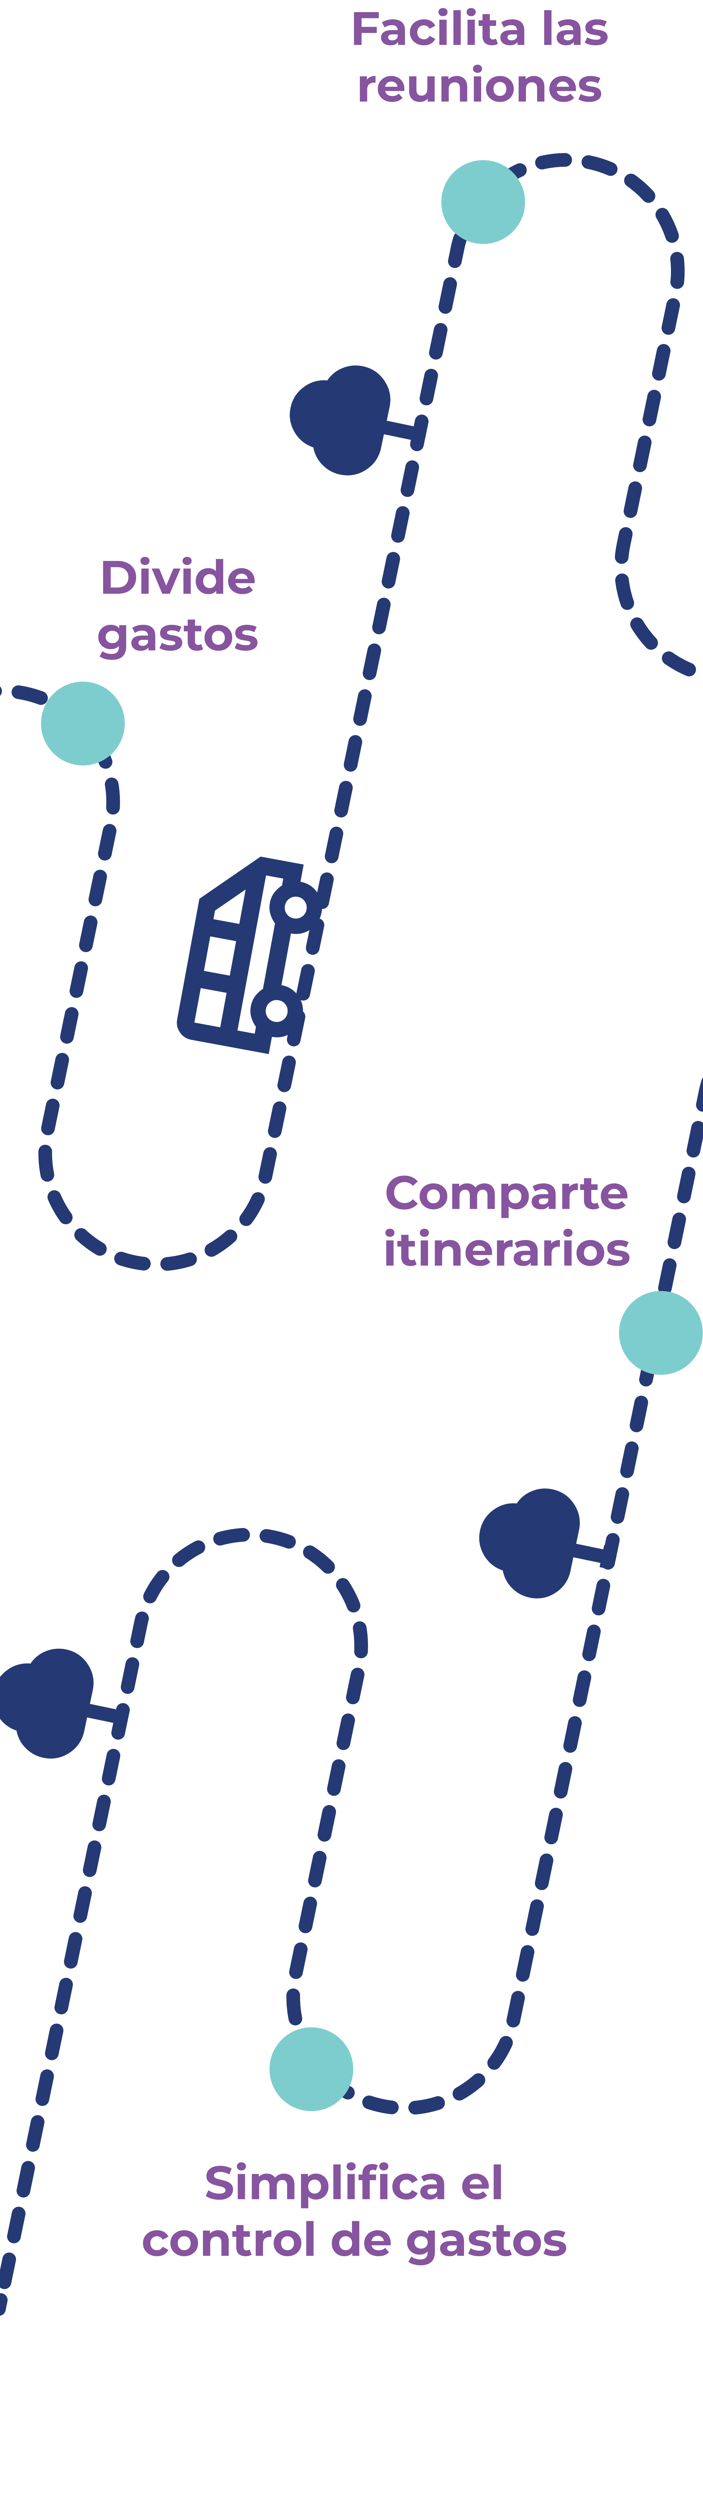 <svg width="360" height="1280" viewBox="0 0 360 1280" fill="none" xmlns="http://www.w3.org/2000/svg">
<g clip-path="url(#clip0_376_22)">
<path d="M-124.723 736.534L-54.887 399.198C-48.503 368.373 -18.338 348.566 12.485 354.954C43.314 361.347 63.131 391.516 56.752 422.335L24.355 578.817C17.971 609.643 37.793 639.806 68.622 646.199C99.452 652.592 129.61 632.78 135.995 601.955L234.26 127.304C240.644 96.479 270.809 76.672 301.632 83.06C332.455 89.448 352.279 119.622 345.899 150.442L319.33 278.76C312.946 309.586 332.768 339.749 363.598 346.142C394.427 352.535 424.586 332.723 430.97 301.898L496.032 -12.355" stroke="#253A74" stroke-width="7" stroke-linecap="round" stroke-linejoin="round" stroke-dasharray="11.97 11.97"/>
<path d="M-0.56 1182.23L0.385 1177.65" stroke="#253A74" stroke-width="7" stroke-linecap="round" stroke-linejoin="round"/>
<path d="M2.277 1168.53L72.113 831.198C78.497 800.373 108.662 780.566 139.485 786.954C170.314 793.347 190.131 823.516 183.752 854.335L151.355 1010.82C144.971 1041.64 164.793 1071.81 195.622 1078.2C226.452 1084.59 256.61 1064.78 262.995 1033.95L361.26 559.304C367.644 528.479 397.809 508.672 428.632 515.06C459.455 521.448 479.279 551.622 472.899 582.442L446.33 710.76C439.946 741.586 459.768 771.749 490.598 778.142C521.427 784.535 551.586 764.723 557.97 733.898L623.032 419.645" stroke="#253A74" stroke-width="7" stroke-linecap="round" stroke-linejoin="round" stroke-dasharray="11.97 11.97"/>
<path d="M42.446 391.905C54.29 391.905 63.891 382.3 63.891 370.452C63.891 358.605 54.29 349 42.446 349C30.602 349 21 358.605 21 370.452C21 382.3 30.602 391.905 42.446 391.905Z" fill="#7ECDCE"/>
<path d="M247.446 124.905C259.29 124.905 268.891 115.3 268.891 103.452C268.891 91.605 259.29 82 247.446 82C235.602 82 226 91.605 226 103.452C226 115.3 235.602 124.905 247.446 124.905Z" fill="#7ECDCE"/>
<path d="M338.446 703.905C350.29 703.905 359.891 694.3 359.891 682.452C359.891 670.605 350.29 661 338.446 661C326.602 661 317 670.605 317 682.452C317 694.3 326.602 703.905 338.446 703.905Z" fill="#7ECDCE"/>
<path d="M159.446 1080.9C171.29 1080.9 180.891 1071.3 180.891 1059.45C180.891 1047.6 171.29 1038 159.446 1038C147.602 1038 138 1047.6 138 1059.45C138 1071.3 147.602 1080.9 159.446 1080.9Z" fill="#7ECDCE"/>
<path d="M52.808 304V287.2H60.44C62.264 287.2 63.872 287.552 65.264 288.256C66.656 288.944 67.744 289.912 68.528 291.16C69.312 292.408 69.704 293.888 69.704 295.6C69.704 297.296 69.312 298.776 68.528 300.04C67.744 301.288 66.656 302.264 65.264 302.968C63.872 303.656 62.264 304 60.44 304H52.808ZM56.696 300.808H60.248C61.368 300.808 62.336 300.6 63.152 300.184C63.984 299.752 64.624 299.144 65.072 298.36C65.536 297.576 65.768 296.656 65.768 295.6C65.768 294.528 65.536 293.608 65.072 292.84C64.624 292.056 63.984 291.456 63.152 291.04C62.336 290.608 61.368 290.392 60.248 290.392H56.696V300.808ZM72.373 304V291.088H76.117V304H72.373ZM74.245 289.288C73.556 289.288 72.996 289.088 72.564 288.688C72.132 288.288 71.916 287.792 71.916 287.2C71.916 286.608 72.132 286.112 72.564 285.712C72.996 285.312 73.556 285.112 74.245 285.112C74.933 285.112 75.493 285.304 75.924 285.688C76.356 286.056 76.573 286.536 76.573 287.128C76.573 287.752 76.356 288.272 75.924 288.688C75.508 289.088 74.948 289.288 74.245 289.288ZM83.095 304L77.671 291.088H81.535L86.047 302.2H84.127L88.807 291.088H92.407L86.959 304H83.095ZM93.935 304V291.088H97.679V304H93.935ZM95.807 289.288C95.119 289.288 94.559 289.088 94.127 288.688C93.695 288.288 93.479 287.792 93.479 287.2C93.479 286.608 93.695 286.112 94.127 285.712C94.559 285.312 95.119 285.112 95.807 285.112C96.495 285.112 97.055 285.304 97.487 285.688C97.919 286.056 98.135 286.536 98.135 287.128C98.135 287.752 97.919 288.272 97.487 288.688C97.071 289.088 96.511 289.288 95.807 289.288ZM106.698 304.192C105.482 304.192 104.386 303.92 103.41 303.376C102.434 302.816 101.658 302.04 101.082 301.048C100.522 300.056 100.242 298.888 100.242 297.544C100.242 296.184 100.522 295.008 101.082 294.016C101.658 293.024 102.434 292.256 103.41 291.712C104.386 291.168 105.482 290.896 106.698 290.896C107.786 290.896 108.738 291.136 109.554 291.616C110.37 292.096 111.002 292.824 111.45 293.8C111.898 294.776 112.122 296.024 112.122 297.544C112.122 299.048 111.906 300.296 111.474 301.288C111.042 302.264 110.418 302.992 109.602 303.472C108.802 303.952 107.834 304.192 106.698 304.192ZM107.346 301.12C107.954 301.12 108.506 300.976 109.002 300.688C109.498 300.4 109.89 299.992 110.178 299.464C110.482 298.92 110.634 298.28 110.634 297.544C110.634 296.792 110.482 296.152 110.178 295.624C109.89 295.096 109.498 294.688 109.002 294.4C108.506 294.112 107.954 293.968 107.346 293.968C106.722 293.968 106.162 294.112 105.666 294.4C105.17 294.688 104.77 295.096 104.466 295.624C104.178 296.152 104.034 296.792 104.034 297.544C104.034 298.28 104.178 298.92 104.466 299.464C104.77 299.992 105.17 300.4 105.666 300.688C106.162 300.976 106.722 301.12 107.346 301.12ZM110.73 304V301.36L110.802 297.52L110.562 293.704V286.192H114.306V304H110.73ZM124.179 304.192C122.707 304.192 121.411 303.904 120.291 303.328C119.187 302.752 118.331 301.968 117.723 300.976C117.115 299.968 116.811 298.824 116.811 297.544C116.811 296.248 117.107 295.104 117.699 294.112C118.307 293.104 119.131 292.32 120.171 291.76C121.211 291.184 122.387 290.896 123.699 290.896C124.963 290.896 126.099 291.168 127.107 291.712C128.131 292.24 128.939 293.008 129.531 294.016C130.123 295.008 130.419 296.2 130.419 297.592C130.419 297.736 130.411 297.904 130.395 298.096C130.379 298.272 130.363 298.44 130.347 298.6H119.859V296.416H128.379L126.939 297.064C126.939 296.392 126.803 295.808 126.531 295.312C126.259 294.816 125.883 294.432 125.403 294.16C124.923 293.872 124.363 293.728 123.723 293.728C123.083 293.728 122.515 293.872 122.019 294.16C121.539 294.432 121.163 294.824 120.891 295.336C120.619 295.832 120.483 296.424 120.483 297.112V297.688C120.483 298.392 120.635 299.016 120.939 299.56C121.259 300.088 121.699 300.496 122.259 300.784C122.835 301.056 123.507 301.192 124.275 301.192C124.963 301.192 125.563 301.088 126.075 300.88C126.603 300.672 127.083 300.36 127.515 299.944L129.507 302.104C128.915 302.776 128.171 303.296 127.275 303.664C126.379 304.016 125.347 304.192 124.179 304.192ZM57.362 337.848C56.147 337.848 54.971 337.696 53.834 337.392C52.715 337.104 51.779 336.664 51.026 336.072L52.514 333.384C53.059 333.832 53.746 334.184 54.578 334.44C55.426 334.712 56.258 334.848 57.075 334.848C58.403 334.848 59.362 334.552 59.955 333.96C60.562 333.368 60.867 332.488 60.867 331.32V329.376L61.106 326.136L61.059 322.872V320.088H64.611V330.84C64.611 333.24 63.986 335.008 62.739 336.144C61.49 337.28 59.699 337.848 57.362 337.848ZM56.786 332.376C55.587 332.376 54.498 332.12 53.523 331.608C52.562 331.08 51.786 330.352 51.194 329.424C50.618 328.48 50.331 327.384 50.331 326.136C50.331 324.872 50.618 323.776 51.194 322.848C51.786 321.904 52.562 321.176 53.523 320.664C54.498 320.152 55.587 319.896 56.786 319.896C57.874 319.896 58.834 320.12 59.666 320.568C60.498 321 61.147 321.68 61.611 322.608C62.075 323.52 62.306 324.696 62.306 326.136C62.306 327.56 62.075 328.736 61.611 329.664C61.147 330.576 60.498 331.256 59.666 331.704C58.834 332.152 57.874 332.376 56.786 332.376ZM57.531 329.304C58.187 329.304 58.77 329.176 59.282 328.92C59.794 328.648 60.194 328.272 60.483 327.792C60.77 327.312 60.914 326.76 60.914 326.136C60.914 325.496 60.77 324.944 60.483 324.48C60.194 324 59.794 323.632 59.282 323.376C58.77 323.104 58.187 322.968 57.531 322.968C56.874 322.968 56.291 323.104 55.779 323.376C55.267 323.632 54.858 324 54.554 324.48C54.267 324.944 54.123 325.496 54.123 326.136C54.123 326.76 54.267 327.312 54.554 327.792C54.858 328.272 55.267 328.648 55.779 328.92C56.291 329.176 56.874 329.304 57.531 329.304ZM76.015 333V330.48L75.775 329.928V325.416C75.775 324.616 75.527 323.992 75.031 323.544C74.551 323.096 73.807 322.872 72.799 322.872C72.111 322.872 71.431 322.984 70.759 323.208C70.103 323.416 69.543 323.704 69.079 324.072L67.735 321.456C68.439 320.96 69.287 320.576 70.279 320.304C71.271 320.032 72.279 319.896 73.303 319.896C75.271 319.896 76.799 320.36 77.887 321.288C78.975 322.216 79.519 323.664 79.519 325.632V333H76.015ZM72.079 333.192C71.071 333.192 70.207 333.024 69.487 332.688C68.767 332.336 68.215 331.864 67.831 331.272C67.447 330.68 67.255 330.016 67.255 329.28C67.255 328.512 67.439 327.84 67.807 327.264C68.191 326.688 68.791 326.24 69.607 325.92C70.423 325.584 71.487 325.416 72.799 325.416H76.231V327.6H73.207C72.327 327.6 71.719 327.744 71.383 328.032C71.063 328.32 70.903 328.68 70.903 329.112C70.903 329.592 71.087 329.976 71.455 330.264C71.839 330.536 72.359 330.672 73.015 330.672C73.639 330.672 74.199 330.528 74.695 330.24C75.191 329.936 75.551 329.496 75.775 328.92L76.351 330.648C76.079 331.48 75.583 332.112 74.863 332.544C74.143 332.976 73.215 333.192 72.079 333.192ZM87.252 333.192C86.148 333.192 85.084 333.064 84.06 332.808C83.052 332.536 82.252 332.2 81.66 331.8L82.908 329.112C83.5 329.48 84.196 329.784 84.996 330.024C85.812 330.248 86.612 330.36 87.396 330.36C88.26 330.36 88.868 330.256 89.22 330.048C89.588 329.84 89.772 329.552 89.772 329.184C89.772 328.88 89.628 328.656 89.34 328.512C89.068 328.352 88.7 328.232 88.236 328.152C87.772 328.072 87.26 327.992 86.7 327.912C86.156 327.832 85.604 327.728 85.044 327.6C84.484 327.456 83.972 327.248 83.508 326.976C83.044 326.704 82.668 326.336 82.38 325.872C82.108 325.408 81.972 324.808 81.972 324.072C81.972 323.256 82.204 322.536 82.668 321.912C83.148 321.288 83.836 320.8 84.732 320.448C85.628 320.08 86.7 319.896 87.948 319.896C88.828 319.896 89.724 319.992 90.636 320.184C91.548 320.376 92.308 320.656 92.916 321.024L91.668 323.688C91.044 323.32 90.412 323.072 89.772 322.944C89.148 322.8 88.54 322.728 87.948 322.728C87.116 322.728 86.508 322.84 86.124 323.064C85.74 323.288 85.548 323.576 85.548 323.928C85.548 324.248 85.684 324.488 85.956 324.648C86.244 324.808 86.62 324.936 87.084 325.032C87.548 325.128 88.052 325.216 88.596 325.296C89.156 325.36 89.716 325.464 90.276 325.608C90.836 325.752 91.34 325.96 91.788 326.232C92.252 326.488 92.628 326.848 92.916 327.312C93.204 327.76 93.348 328.352 93.348 329.088C93.348 329.888 93.108 330.6 92.628 331.224C92.148 331.832 91.452 332.312 90.54 332.664C89.644 333.016 88.548 333.192 87.252 333.192ZM100.938 333.192C99.418 333.192 98.234 332.808 97.386 332.04C96.538 331.256 96.114 330.096 96.114 328.56V317.232H99.858V328.512C99.858 329.056 100.002 329.48 100.29 329.784C100.578 330.072 100.97 330.216 101.466 330.216C102.058 330.216 102.562 330.056 102.978 329.736L103.986 332.376C103.602 332.648 103.138 332.856 102.594 333C102.066 333.128 101.514 333.192 100.938 333.192ZM94.122 323.256V320.376H103.074V323.256H94.122ZM111.833 333.192C110.457 333.192 109.233 332.904 108.161 332.328C107.105 331.752 106.265 330.968 105.641 329.976C105.033 328.968 104.729 327.824 104.729 326.544C104.729 325.248 105.033 324.104 105.641 323.112C106.265 322.104 107.105 321.32 108.161 320.76C109.233 320.184 110.457 319.896 111.833 319.896C113.193 319.896 114.409 320.184 115.481 320.76C116.553 321.32 117.393 322.096 118.001 323.088C118.609 324.08 118.913 325.232 118.913 326.544C118.913 327.824 118.609 328.968 118.001 329.976C117.393 330.968 116.553 331.752 115.481 332.328C114.409 332.904 113.193 333.192 111.833 333.192ZM111.833 330.12C112.457 330.12 113.017 329.976 113.513 329.688C114.009 329.4 114.401 328.992 114.689 328.464C114.977 327.92 115.121 327.28 115.121 326.544C115.121 325.792 114.977 325.152 114.689 324.624C114.401 324.096 114.009 323.688 113.513 323.4C113.017 323.112 112.457 322.968 111.833 322.968C111.209 322.968 110.649 323.112 110.153 323.4C109.657 323.688 109.257 324.096 108.953 324.624C108.665 325.152 108.521 325.792 108.521 326.544C108.521 327.28 108.665 327.92 108.953 328.464C109.257 328.992 109.657 329.4 110.153 329.688C110.649 329.976 111.209 330.12 111.833 330.12ZM125.76 333.192C124.656 333.192 123.592 333.064 122.568 332.808C121.56 332.536 120.76 332.2 120.168 331.8L121.416 329.112C122.008 329.48 122.704 329.784 123.504 330.024C124.32 330.248 125.12 330.36 125.904 330.36C126.768 330.36 127.376 330.256 127.728 330.048C128.096 329.84 128.28 329.552 128.28 329.184C128.28 328.88 128.136 328.656 127.848 328.512C127.576 328.352 127.208 328.232 126.743 328.152C126.28 328.072 125.768 327.992 125.208 327.912C124.664 327.832 124.112 327.728 123.552 327.6C122.992 327.456 122.48 327.248 122.016 326.976C121.552 326.704 121.176 326.336 120.888 325.872C120.616 325.408 120.479 324.808 120.479 324.072C120.479 323.256 120.712 322.536 121.176 321.912C121.656 321.288 122.344 320.8 123.24 320.448C124.136 320.08 125.208 319.896 126.456 319.896C127.336 319.896 128.232 319.992 129.144 320.184C130.056 320.376 130.816 320.656 131.424 321.024L130.176 323.688C129.552 323.32 128.92 323.072 128.28 322.944C127.656 322.8 127.048 322.728 126.456 322.728C125.624 322.728 125.016 322.84 124.632 323.064C124.248 323.288 124.056 323.576 124.056 323.928C124.056 324.248 124.192 324.488 124.464 324.648C124.752 324.808 125.128 324.936 125.592 325.032C126.056 325.128 126.56 325.216 127.104 325.296C127.664 325.36 128.224 325.464 128.784 325.608C129.344 325.752 129.848 325.96 130.296 326.232C130.76 326.488 131.136 326.848 131.424 327.312C131.712 327.76 131.856 328.352 131.856 329.088C131.856 329.888 131.616 330.6 131.136 331.224C130.656 331.832 129.96 332.312 129.048 332.664C128.152 333.016 127.056 333.192 125.76 333.192Z" fill="#87549F"/>
<path d="M112.219 1126.29C110.875 1126.29 109.587 1126.11 108.355 1125.76C107.123 1125.39 106.131 1124.92 105.379 1124.34L106.699 1121.42C107.419 1121.93 108.267 1122.35 109.243 1122.69C110.235 1123.01 111.235 1123.17 112.243 1123.17C113.011 1123.17 113.627 1123.1 114.091 1122.95C114.571 1122.79 114.923 1122.58 115.147 1122.3C115.371 1122.03 115.483 1121.72 115.483 1121.37C115.483 1120.92 115.307 1120.57 114.955 1120.31C114.603 1120.04 114.139 1119.82 113.563 1119.66C112.987 1119.49 112.347 1119.33 111.643 1119.18C110.955 1119.02 110.259 1118.83 109.555 1118.61C108.867 1118.38 108.235 1118.1 107.659 1117.74C107.083 1117.39 106.611 1116.93 106.243 1116.35C105.891 1115.78 105.715 1115.04 105.715 1114.14C105.715 1113.18 105.971 1112.31 106.483 1111.53C107.011 1110.73 107.795 1110.1 108.835 1109.63C109.891 1109.15 111.211 1108.91 112.795 1108.91C113.851 1108.91 114.891 1109.04 115.915 1109.3C116.939 1109.54 117.843 1109.9 118.627 1110.4L117.427 1113.35C116.643 1112.9 115.859 1112.58 115.075 1112.37C114.291 1112.14 113.523 1112.03 112.771 1112.03C112.019 1112.03 111.403 1112.12 110.923 1112.3C110.443 1112.47 110.099 1112.7 109.891 1112.99C109.683 1113.26 109.579 1113.58 109.579 1113.95C109.579 1114.38 109.755 1114.74 110.107 1115.01C110.459 1115.26 110.923 1115.47 111.499 1115.63C112.075 1115.79 112.707 1115.95 113.395 1116.11C114.099 1116.27 114.795 1116.46 115.483 1116.66C116.187 1116.87 116.827 1117.15 117.403 1117.5C117.979 1117.86 118.443 1118.32 118.795 1118.9C119.163 1119.47 119.347 1120.2 119.347 1121.08C119.347 1122.02 119.083 1122.89 118.555 1123.67C118.027 1124.46 117.235 1125.09 116.179 1125.57C115.139 1126.05 113.819 1126.29 112.219 1126.29ZM121.74 1126V1113.09H125.484V1126H121.74ZM123.612 1111.29C122.924 1111.29 122.364 1111.09 121.932 1110.69C121.5 1110.29 121.284 1109.79 121.284 1109.2C121.284 1108.61 121.5 1108.11 121.932 1107.71C122.364 1107.31 122.924 1107.11 123.612 1107.11C124.3 1107.11 124.86 1107.3 125.292 1107.69C125.724 1108.06 125.94 1108.54 125.94 1109.13C125.94 1109.75 125.724 1110.27 125.292 1110.69C124.876 1111.09 124.316 1111.29 123.612 1111.29ZM145.494 1112.9C146.518 1112.9 147.422 1113.1 148.206 1113.52C149.006 1113.92 149.63 1114.54 150.078 1115.39C150.542 1116.22 150.774 1117.3 150.774 1118.61V1126H147.03V1119.18C147.03 1118.14 146.814 1117.38 146.382 1116.88C145.95 1116.38 145.342 1116.14 144.558 1116.14C144.014 1116.14 143.526 1116.26 143.094 1116.52C142.662 1116.76 142.326 1117.13 142.086 1117.62C141.846 1118.12 141.726 1118.75 141.726 1119.52V1126H137.982V1119.18C137.982 1118.14 137.766 1117.38 137.334 1116.88C136.918 1116.38 136.318 1116.14 135.534 1116.14C134.99 1116.14 134.502 1116.26 134.07 1116.52C133.638 1116.76 133.302 1117.13 133.062 1117.62C132.822 1118.12 132.702 1118.75 132.702 1119.52V1126H128.958V1113.09H132.534V1116.62L131.862 1115.58C132.31 1114.7 132.942 1114.04 133.758 1113.59C134.59 1113.13 135.534 1112.9 136.59 1112.9C137.774 1112.9 138.806 1113.2 139.686 1113.81C140.582 1114.4 141.174 1115.31 141.462 1116.54L140.142 1116.18C140.574 1115.18 141.262 1114.38 142.206 1113.78C143.166 1113.19 144.262 1112.9 145.494 1112.9ZM161.762 1126.19C160.674 1126.19 159.722 1125.95 158.906 1125.47C158.09 1124.99 157.45 1124.26 156.986 1123.29C156.538 1122.3 156.314 1121.05 156.314 1119.54C156.314 1118.02 156.53 1116.78 156.962 1115.8C157.394 1114.82 158.018 1114.1 158.834 1113.62C159.65 1113.14 160.626 1112.9 161.762 1112.9C162.978 1112.9 164.066 1113.18 165.026 1113.74C166.002 1114.28 166.77 1115.05 167.33 1116.04C167.906 1117.03 168.194 1118.2 168.194 1119.54C168.194 1120.9 167.906 1122.08 167.33 1123.07C166.77 1124.06 166.002 1124.83 165.026 1125.38C164.066 1125.92 162.978 1126.19 161.762 1126.19ZM154.13 1130.66V1113.09H157.706V1115.73L157.634 1119.57L157.874 1123.38V1130.66H154.13ZM161.114 1123.12C161.738 1123.12 162.29 1122.98 162.77 1122.69C163.266 1122.4 163.658 1121.99 163.946 1121.46C164.25 1120.92 164.402 1120.28 164.402 1119.54C164.402 1118.79 164.25 1118.15 163.946 1117.62C163.658 1117.1 163.266 1116.69 162.77 1116.4C162.29 1116.11 161.738 1115.97 161.114 1115.97C160.49 1115.97 159.93 1116.11 159.434 1116.4C158.938 1116.69 158.546 1117.1 158.258 1117.62C157.97 1118.15 157.826 1118.79 157.826 1119.54C157.826 1120.28 157.97 1120.92 158.258 1121.46C158.546 1121.99 158.938 1122.4 159.434 1122.69C159.93 1122.98 160.49 1123.12 161.114 1123.12ZM170.701 1126V1108.19H174.445V1126H170.701ZM177.919 1126V1113.09H181.663V1126H177.919ZM179.791 1111.29C179.103 1111.29 178.543 1111.09 178.111 1110.69C177.679 1110.29 177.463 1109.79 177.463 1109.2C177.463 1108.61 177.679 1108.11 178.111 1107.71C178.543 1107.31 179.103 1107.11 179.791 1107.11C180.479 1107.11 181.039 1107.3 181.471 1107.69C181.903 1108.06 182.119 1108.54 182.119 1109.13C182.119 1109.75 181.903 1110.27 181.471 1110.69C181.055 1111.09 180.495 1111.29 179.791 1111.29ZM185.594 1126V1112.8C185.594 1111.34 186.026 1110.18 186.89 1109.32C187.754 1108.44 188.986 1108 190.586 1108C191.13 1108 191.65 1108.06 192.146 1108.17C192.658 1108.28 193.09 1108.46 193.442 1108.7L192.458 1111.41C192.25 1111.26 192.018 1111.15 191.762 1111.07C191.506 1110.99 191.234 1110.95 190.946 1110.95C190.402 1110.95 189.978 1111.11 189.674 1111.43C189.386 1111.74 189.242 1112.2 189.242 1112.82V1114.02L189.338 1115.63V1126H185.594ZM183.602 1116.26V1113.38H192.554V1116.26H183.602ZM194.666 1126V1113.09H198.41V1126H194.666ZM196.538 1111.29C195.85 1111.29 195.29 1111.09 194.858 1110.69C194.426 1110.29 194.21 1109.79 194.21 1109.2C194.21 1108.61 194.426 1108.11 194.858 1107.71C195.29 1107.31 195.85 1107.11 196.538 1107.11C197.226 1107.11 197.786 1107.3 198.218 1107.69C198.65 1108.06 198.866 1108.54 198.866 1109.13C198.866 1109.75 198.65 1110.27 198.218 1110.69C197.802 1111.09 197.242 1111.29 196.538 1111.29ZM208.113 1126.19C206.721 1126.19 205.481 1125.91 204.393 1125.35C203.305 1124.78 202.449 1123.98 201.825 1122.98C201.217 1121.97 200.913 1120.82 200.913 1119.54C200.913 1118.25 201.217 1117.1 201.825 1116.11C202.449 1115.1 203.305 1114.32 204.393 1113.76C205.481 1113.18 206.721 1112.9 208.113 1112.9C209.473 1112.9 210.657 1113.18 211.665 1113.76C212.673 1114.32 213.417 1115.13 213.897 1116.18L210.993 1117.74C210.657 1117.14 210.233 1116.69 209.721 1116.4C209.225 1116.11 208.681 1115.97 208.089 1115.97C207.449 1115.97 206.873 1116.11 206.361 1116.4C205.849 1116.69 205.441 1117.1 205.137 1117.62C204.849 1118.15 204.705 1118.79 204.705 1119.54C204.705 1120.3 204.849 1120.94 205.137 1121.46C205.441 1121.99 205.849 1122.4 206.361 1122.69C206.873 1122.98 207.449 1123.12 208.089 1123.12C208.681 1123.12 209.225 1122.98 209.721 1122.71C210.233 1122.42 210.657 1121.97 210.993 1121.34L213.897 1122.93C213.417 1123.97 212.673 1124.78 211.665 1125.35C210.657 1125.91 209.473 1126.19 208.113 1126.19ZM223.972 1126V1123.48L223.732 1122.93V1118.42C223.732 1117.62 223.484 1116.99 222.988 1116.54C222.508 1116.1 221.764 1115.87 220.756 1115.87C220.068 1115.87 219.388 1115.98 218.716 1116.21C218.06 1116.42 217.5 1116.7 217.036 1117.07L215.692 1114.46C216.396 1113.96 217.244 1113.58 218.236 1113.3C219.228 1113.03 220.236 1112.9 221.26 1112.9C223.228 1112.9 224.756 1113.36 225.844 1114.29C226.932 1115.22 227.476 1116.66 227.476 1118.63V1126H223.972ZM220.036 1126.19C219.028 1126.19 218.164 1126.02 217.444 1125.69C216.724 1125.34 216.172 1124.86 215.788 1124.27C215.404 1123.68 215.212 1123.02 215.212 1122.28C215.212 1121.51 215.396 1120.84 215.764 1120.26C216.148 1119.69 216.748 1119.24 217.564 1118.92C218.38 1118.58 219.444 1118.42 220.756 1118.42H224.188V1120.6H221.164C220.284 1120.6 219.676 1120.74 219.34 1121.03C219.02 1121.32 218.86 1121.68 218.86 1122.11C218.86 1122.59 219.044 1122.98 219.412 1123.26C219.796 1123.54 220.316 1123.67 220.972 1123.67C221.596 1123.67 222.156 1123.53 222.652 1123.24C223.148 1122.94 223.508 1122.5 223.732 1121.92L224.308 1123.65C224.036 1124.48 223.54 1125.11 222.82 1125.54C222.1 1125.98 221.172 1126.19 220.036 1126.19ZM244.07 1126.19C242.598 1126.19 241.302 1125.9 240.182 1125.33C239.078 1124.75 238.222 1123.97 237.614 1122.98C237.006 1121.97 236.702 1120.82 236.702 1119.54C236.702 1118.25 236.998 1117.1 237.59 1116.11C238.198 1115.1 239.022 1114.32 240.062 1113.76C241.102 1113.18 242.278 1112.9 243.59 1112.9C244.854 1112.9 245.99 1113.17 246.998 1113.71C248.022 1114.24 248.83 1115.01 249.422 1116.02C250.014 1117.01 250.31 1118.2 250.31 1119.59C250.31 1119.74 250.302 1119.9 250.286 1120.1C250.27 1120.27 250.254 1120.44 250.238 1120.6H239.75V1118.42H248.27L246.83 1119.06C246.83 1118.39 246.694 1117.81 246.422 1117.31C246.15 1116.82 245.774 1116.43 245.294 1116.16C244.814 1115.87 244.254 1115.73 243.614 1115.73C242.974 1115.73 242.406 1115.87 241.91 1116.16C241.43 1116.43 241.054 1116.82 240.782 1117.34C240.51 1117.83 240.374 1118.42 240.374 1119.11V1119.69C240.374 1120.39 240.526 1121.02 240.83 1121.56C241.15 1122.09 241.59 1122.5 242.15 1122.78C242.726 1123.06 243.398 1123.19 244.166 1123.19C244.854 1123.19 245.454 1123.09 245.966 1122.88C246.494 1122.67 246.974 1122.36 247.406 1121.94L249.398 1124.1C248.806 1124.78 248.062 1125.3 247.166 1125.66C246.27 1126.02 245.238 1126.19 244.07 1126.19ZM252.802 1126V1108.19H256.546V1126H252.802ZM80.425 1155.19C79.033 1155.19 77.793 1154.91 76.705 1154.35C75.617 1153.78 74.761 1152.98 74.137 1151.98C73.529 1150.97 73.225 1149.82 73.225 1148.54C73.225 1147.25 73.529 1146.1 74.137 1145.11C74.761 1144.1 75.617 1143.32 76.705 1142.76C77.793 1142.18 79.033 1141.9 80.425 1141.9C81.785 1141.9 82.969 1142.18 83.977 1142.76C84.985 1143.32 85.729 1144.13 86.209 1145.18L83.305 1146.74C82.969 1146.14 82.545 1145.69 82.033 1145.4C81.537 1145.11 80.993 1144.97 80.401 1144.97C79.761 1144.97 79.185 1145.11 78.673 1145.4C78.161 1145.69 77.753 1146.1 77.449 1146.62C77.161 1147.15 77.017 1147.79 77.017 1148.54C77.017 1149.3 77.161 1149.94 77.449 1150.46C77.753 1150.99 78.161 1151.4 78.673 1151.69C79.185 1151.98 79.761 1152.12 80.401 1152.12C80.993 1152.12 81.537 1151.98 82.033 1151.71C82.545 1151.42 82.969 1150.97 83.305 1150.34L86.209 1151.93C85.729 1152.97 84.985 1153.78 83.977 1154.35C82.969 1154.91 81.785 1155.19 80.425 1155.19ZM94.345 1155.19C92.969 1155.19 91.745 1154.9 90.673 1154.33C89.617 1153.75 88.777 1152.97 88.153 1151.98C87.545 1150.97 87.241 1149.82 87.241 1148.54C87.241 1147.25 87.545 1146.1 88.153 1145.11C88.777 1144.1 89.617 1143.32 90.673 1142.76C91.745 1142.18 92.969 1141.9 94.345 1141.9C95.705 1141.9 96.921 1142.18 97.993 1142.76C99.065 1143.32 99.905 1144.1 100.513 1145.09C101.121 1146.08 101.425 1147.23 101.425 1148.54C101.425 1149.82 101.121 1150.97 100.513 1151.98C99.905 1152.97 99.065 1153.75 97.993 1154.33C96.921 1154.9 95.705 1155.19 94.345 1155.19ZM94.345 1152.12C94.969 1152.12 95.529 1151.98 96.025 1151.69C96.521 1151.4 96.913 1150.99 97.201 1150.46C97.489 1149.92 97.633 1149.28 97.633 1148.54C97.633 1147.79 97.489 1147.15 97.201 1146.62C96.913 1146.1 96.521 1145.69 96.025 1145.4C95.529 1145.11 94.969 1144.97 94.345 1144.97C93.721 1144.97 93.161 1145.11 92.665 1145.4C92.169 1145.69 91.769 1146.1 91.465 1146.62C91.177 1147.15 91.033 1147.79 91.033 1148.54C91.033 1149.28 91.177 1149.92 91.465 1150.46C91.769 1150.99 92.169 1151.4 92.665 1151.69C93.161 1151.98 93.721 1152.12 94.345 1152.12ZM111.775 1141.9C112.799 1141.9 113.711 1142.1 114.511 1142.52C115.327 1142.92 115.967 1143.54 116.431 1144.39C116.895 1145.22 117.127 1146.3 117.127 1147.61V1155H113.383V1148.18C113.383 1147.14 113.151 1146.38 112.687 1145.88C112.239 1145.38 111.599 1145.14 110.767 1145.14C110.175 1145.14 109.639 1145.26 109.159 1145.52C108.695 1145.76 108.327 1146.14 108.055 1146.65C107.799 1147.16 107.671 1147.82 107.671 1148.62V1155H103.927V1142.09H107.503V1145.66L106.831 1144.58C107.295 1143.72 107.959 1143.06 108.823 1142.59C109.687 1142.13 110.671 1141.9 111.775 1141.9ZM125.801 1155.19C124.281 1155.19 123.097 1154.81 122.249 1154.04C121.401 1153.26 120.977 1152.1 120.977 1150.56V1139.23H124.721V1150.51C124.721 1151.06 124.865 1151.48 125.153 1151.78C125.441 1152.07 125.833 1152.22 126.329 1152.22C126.921 1152.22 127.425 1152.06 127.841 1151.74L128.849 1154.38C128.465 1154.65 128.001 1154.86 127.457 1155C126.929 1155.13 126.377 1155.19 125.801 1155.19ZM118.985 1145.26V1142.38H127.937V1145.26H118.985ZM130.951 1155V1142.09H134.527V1145.74L134.023 1144.68C134.407 1143.77 135.023 1143.08 135.871 1142.62C136.719 1142.14 137.751 1141.9 138.967 1141.9V1145.35C138.807 1145.34 138.663 1145.33 138.535 1145.33C138.407 1145.31 138.271 1145.3 138.127 1145.3C137.103 1145.3 136.271 1145.6 135.631 1146.19C135.007 1146.77 134.695 1147.67 134.695 1148.9V1155H130.951ZM147.243 1155.19C145.867 1155.19 144.643 1154.9 143.571 1154.33C142.515 1153.75 141.675 1152.97 141.051 1151.98C140.443 1150.97 140.139 1149.82 140.139 1148.54C140.139 1147.25 140.443 1146.1 141.051 1145.11C141.675 1144.1 142.515 1143.32 143.571 1142.76C144.643 1142.18 145.867 1141.9 147.243 1141.9C148.603 1141.9 149.819 1142.18 150.891 1142.76C151.963 1143.32 152.803 1144.1 153.411 1145.09C154.019 1146.08 154.323 1147.23 154.323 1148.54C154.323 1149.82 154.019 1150.97 153.411 1151.98C152.803 1152.97 151.963 1153.75 150.891 1154.33C149.819 1154.9 148.603 1155.19 147.243 1155.19ZM147.243 1152.12C147.867 1152.12 148.427 1151.98 148.923 1151.69C149.419 1151.4 149.811 1150.99 150.099 1150.46C150.387 1149.92 150.531 1149.28 150.531 1148.54C150.531 1147.79 150.387 1147.15 150.099 1146.62C149.811 1146.1 149.419 1145.69 148.923 1145.4C148.427 1145.11 147.867 1144.97 147.243 1144.97C146.619 1144.97 146.059 1145.11 145.563 1145.4C145.067 1145.69 144.667 1146.1 144.363 1146.62C144.075 1147.15 143.931 1147.79 143.931 1148.54C143.931 1149.28 144.075 1149.92 144.363 1150.46C144.667 1150.99 145.067 1151.4 145.563 1151.69C146.059 1151.98 146.619 1152.12 147.243 1152.12ZM156.826 1155V1137.19H160.57V1155H156.826ZM176.385 1155.19C175.169 1155.19 174.073 1154.92 173.097 1154.38C172.121 1153.82 171.345 1153.04 170.769 1152.05C170.209 1151.06 169.929 1149.89 169.929 1148.54C169.929 1147.18 170.209 1146.01 170.769 1145.02C171.345 1144.02 172.121 1143.26 173.097 1142.71C174.073 1142.17 175.169 1141.9 176.385 1141.9C177.473 1141.9 178.425 1142.14 179.241 1142.62C180.057 1143.1 180.689 1143.82 181.137 1144.8C181.585 1145.78 181.809 1147.02 181.809 1148.54C181.809 1150.05 181.593 1151.3 181.161 1152.29C180.729 1153.26 180.105 1153.99 179.289 1154.47C178.489 1154.95 177.521 1155.19 176.385 1155.19ZM177.033 1152.12C177.641 1152.12 178.193 1151.98 178.689 1151.69C179.185 1151.4 179.577 1150.99 179.865 1150.46C180.169 1149.92 180.321 1149.28 180.321 1148.54C180.321 1147.79 180.169 1147.15 179.865 1146.62C179.577 1146.1 179.185 1145.69 178.689 1145.4C178.193 1145.11 177.641 1144.97 177.033 1144.97C176.409 1144.97 175.849 1145.11 175.353 1145.4C174.857 1145.69 174.457 1146.1 174.153 1146.62C173.865 1147.15 173.721 1147.79 173.721 1148.54C173.721 1149.28 173.865 1149.92 174.153 1150.46C174.457 1150.99 174.857 1151.4 175.353 1151.69C175.849 1151.98 176.409 1152.12 177.033 1152.12ZM180.417 1155V1152.36L180.489 1148.52L180.249 1144.7V1137.19H183.993V1155H180.417ZM193.866 1155.19C192.394 1155.19 191.098 1154.9 189.978 1154.33C188.874 1153.75 188.018 1152.97 187.41 1151.98C186.802 1150.97 186.498 1149.82 186.498 1148.54C186.498 1147.25 186.794 1146.1 187.386 1145.11C187.994 1144.1 188.818 1143.32 189.858 1142.76C190.898 1142.18 192.074 1141.9 193.386 1141.9C194.65 1141.9 195.786 1142.17 196.794 1142.71C197.818 1143.24 198.626 1144.01 199.218 1145.02C199.81 1146.01 200.106 1147.2 200.106 1148.59C200.106 1148.74 200.098 1148.9 200.082 1149.1C200.066 1149.27 200.05 1149.44 200.034 1149.6H189.546V1147.42H198.066L196.626 1148.06C196.626 1147.39 196.49 1146.81 196.218 1146.31C195.946 1145.82 195.57 1145.43 195.09 1145.16C194.61 1144.87 194.05 1144.73 193.41 1144.73C192.77 1144.73 192.202 1144.87 191.706 1145.16C191.226 1145.43 190.85 1145.82 190.578 1146.34C190.306 1146.83 190.17 1147.42 190.17 1148.11V1148.69C190.17 1149.39 190.322 1150.02 190.626 1150.56C190.946 1151.09 191.386 1151.5 191.946 1151.78C192.522 1152.06 193.194 1152.19 193.962 1152.19C194.65 1152.19 195.25 1152.09 195.762 1151.88C196.29 1151.67 196.77 1151.36 197.202 1150.94L199.194 1153.1C198.602 1153.78 197.858 1154.3 196.962 1154.66C196.066 1155.02 195.034 1155.19 193.866 1155.19ZM215.468 1159.85C214.252 1159.85 213.076 1159.7 211.94 1159.39C210.82 1159.1 209.884 1158.66 209.132 1158.07L210.62 1155.38C211.164 1155.83 211.852 1156.18 212.684 1156.44C213.532 1156.71 214.364 1156.85 215.18 1156.85C216.508 1156.85 217.468 1156.55 218.06 1155.96C218.668 1155.37 218.972 1154.49 218.972 1153.32V1151.38L219.212 1148.14L219.164 1144.87V1142.09H222.716V1152.84C222.716 1155.24 222.092 1157.01 220.844 1158.14C219.596 1159.28 217.804 1159.85 215.468 1159.85ZM214.892 1154.38C213.692 1154.38 212.604 1154.12 211.628 1153.61C210.668 1153.08 209.892 1152.35 209.3 1151.42C208.724 1150.48 208.436 1149.38 208.436 1148.14C208.436 1146.87 208.724 1145.78 209.3 1144.85C209.892 1143.9 210.668 1143.18 211.628 1142.66C212.604 1142.15 213.692 1141.9 214.892 1141.9C215.98 1141.9 216.94 1142.12 217.772 1142.57C218.604 1143 219.252 1143.68 219.716 1144.61C220.18 1145.52 220.412 1146.7 220.412 1148.14C220.412 1149.56 220.18 1150.74 219.716 1151.66C219.252 1152.58 218.604 1153.26 217.772 1153.7C216.94 1154.15 215.98 1154.38 214.892 1154.38ZM215.636 1151.3C216.292 1151.3 216.876 1151.18 217.388 1150.92C217.9 1150.65 218.3 1150.27 218.588 1149.79C218.876 1149.31 219.02 1148.76 219.02 1148.14C219.02 1147.5 218.876 1146.94 218.588 1146.48C218.3 1146 217.9 1145.63 217.388 1145.38C216.876 1145.1 216.292 1144.97 215.636 1144.97C214.98 1144.97 214.396 1145.1 213.884 1145.38C213.372 1145.63 212.964 1146 212.66 1146.48C212.372 1146.94 212.228 1147.5 212.228 1148.14C212.228 1148.76 212.372 1149.31 212.66 1149.79C212.964 1150.27 213.372 1150.65 213.884 1150.92C214.396 1151.18 214.98 1151.3 215.636 1151.3ZM234.121 1155V1152.48L233.881 1151.93V1147.42C233.881 1146.62 233.633 1145.99 233.137 1145.54C232.657 1145.1 231.913 1144.87 230.905 1144.87C230.217 1144.87 229.537 1144.98 228.865 1145.21C228.209 1145.42 227.649 1145.7 227.185 1146.07L225.841 1143.46C226.545 1142.96 227.393 1142.58 228.385 1142.3C229.377 1142.03 230.385 1141.9 231.409 1141.9C233.377 1141.9 234.905 1142.36 235.993 1143.29C237.081 1144.22 237.625 1145.66 237.625 1147.63V1155H234.121ZM230.185 1155.19C229.177 1155.19 228.313 1155.02 227.593 1154.69C226.873 1154.34 226.321 1153.86 225.937 1153.27C225.553 1152.68 225.361 1152.02 225.361 1151.28C225.361 1150.51 225.545 1149.84 225.913 1149.26C226.297 1148.69 226.897 1148.24 227.713 1147.92C228.529 1147.58 229.593 1147.42 230.905 1147.42H234.337V1149.6H231.313C230.433 1149.6 229.825 1149.74 229.489 1150.03C229.169 1150.32 229.009 1150.68 229.009 1151.11C229.009 1151.59 229.193 1151.98 229.561 1152.26C229.945 1152.54 230.465 1152.67 231.121 1152.67C231.745 1152.67 232.305 1152.53 232.801 1152.24C233.297 1151.94 233.657 1151.5 233.881 1150.92L234.457 1152.65C234.185 1153.48 233.689 1154.11 232.969 1154.54C232.249 1154.98 231.321 1155.19 230.185 1155.19ZM245.357 1155.19C244.253 1155.19 243.189 1155.06 242.165 1154.81C241.157 1154.54 240.357 1154.2 239.765 1153.8L241.013 1151.11C241.605 1151.48 242.301 1151.78 243.101 1152.02C243.917 1152.25 244.717 1152.36 245.501 1152.36C246.365 1152.36 246.973 1152.26 247.325 1152.05C247.693 1151.84 247.877 1151.55 247.877 1151.18C247.877 1150.88 247.733 1150.66 247.445 1150.51C247.173 1150.35 246.805 1150.23 246.341 1150.15C245.877 1150.07 245.365 1149.99 244.805 1149.91C244.261 1149.83 243.709 1149.73 243.149 1149.6C242.589 1149.46 242.077 1149.25 241.613 1148.98C241.149 1148.7 240.773 1148.34 240.485 1147.87C240.213 1147.41 240.077 1146.81 240.077 1146.07C240.077 1145.26 240.309 1144.54 240.773 1143.91C241.253 1143.29 241.941 1142.8 242.837 1142.45C243.733 1142.08 244.805 1141.9 246.053 1141.9C246.933 1141.9 247.829 1141.99 248.741 1142.18C249.653 1142.38 250.413 1142.66 251.021 1143.02L249.773 1145.69C249.149 1145.32 248.517 1145.07 247.877 1144.94C247.253 1144.8 246.645 1144.73 246.053 1144.73C245.221 1144.73 244.613 1144.84 244.229 1145.06C243.845 1145.29 243.653 1145.58 243.653 1145.93C243.653 1146.25 243.789 1146.49 244.061 1146.65C244.349 1146.81 244.725 1146.94 245.189 1147.03C245.653 1147.13 246.157 1147.22 246.701 1147.3C247.261 1147.36 247.821 1147.46 248.381 1147.61C248.941 1147.75 249.445 1147.96 249.893 1148.23C250.357 1148.49 250.733 1148.85 251.021 1149.31C251.309 1149.76 251.453 1150.35 251.453 1151.09C251.453 1151.89 251.213 1152.6 250.733 1153.22C250.253 1153.83 249.557 1154.31 248.645 1154.66C247.749 1155.02 246.653 1155.19 245.357 1155.19ZM259.043 1155.19C257.523 1155.19 256.339 1154.81 255.491 1154.04C254.643 1153.26 254.219 1152.1 254.219 1150.56V1139.23H257.963V1150.51C257.963 1151.06 258.107 1151.48 258.395 1151.78C258.683 1152.07 259.075 1152.22 259.571 1152.22C260.163 1152.22 260.667 1152.06 261.083 1151.74L262.091 1154.38C261.707 1154.65 261.243 1154.86 260.699 1155C260.171 1155.13 259.619 1155.19 259.043 1155.19ZM252.227 1145.26V1142.38H261.179V1145.26H252.227ZM269.938 1155.19C268.562 1155.19 267.338 1154.9 266.266 1154.33C265.21 1153.75 264.37 1152.97 263.746 1151.98C263.138 1150.97 262.834 1149.82 262.834 1148.54C262.834 1147.25 263.138 1146.1 263.746 1145.11C264.37 1144.1 265.21 1143.32 266.266 1142.76C267.338 1142.18 268.562 1141.9 269.938 1141.9C271.298 1141.9 272.514 1142.18 273.586 1142.76C274.658 1143.32 275.498 1144.1 276.106 1145.09C276.714 1146.08 277.018 1147.23 277.018 1148.54C277.018 1149.82 276.714 1150.97 276.106 1151.98C275.498 1152.97 274.658 1153.75 273.586 1154.33C272.514 1154.9 271.298 1155.19 269.938 1155.19ZM269.938 1152.12C270.562 1152.12 271.122 1151.98 271.618 1151.69C272.114 1151.4 272.506 1150.99 272.794 1150.46C273.082 1149.92 273.226 1149.28 273.226 1148.54C273.226 1147.79 273.082 1147.15 272.794 1146.62C272.506 1146.1 272.114 1145.69 271.618 1145.4C271.122 1145.11 270.562 1144.97 269.938 1144.97C269.314 1144.97 268.754 1145.11 268.258 1145.4C267.762 1145.69 267.362 1146.1 267.058 1146.62C266.77 1147.15 266.626 1147.79 266.626 1148.54C266.626 1149.28 266.77 1149.92 267.058 1150.46C267.362 1150.99 267.762 1151.4 268.258 1151.69C268.754 1151.98 269.314 1152.12 269.938 1152.12ZM283.865 1155.19C282.761 1155.19 281.697 1155.06 280.673 1154.81C279.665 1154.54 278.865 1154.2 278.273 1153.8L279.521 1151.11C280.113 1151.48 280.809 1151.78 281.609 1152.02C282.425 1152.25 283.225 1152.36 284.009 1152.36C284.873 1152.36 285.481 1152.26 285.833 1152.05C286.201 1151.84 286.385 1151.55 286.385 1151.18C286.385 1150.88 286.241 1150.66 285.953 1150.51C285.681 1150.35 285.313 1150.23 284.849 1150.15C284.385 1150.07 283.873 1149.99 283.313 1149.91C282.769 1149.83 282.217 1149.73 281.657 1149.6C281.097 1149.46 280.585 1149.25 280.121 1148.98C279.657 1148.7 279.281 1148.34 278.993 1147.87C278.721 1147.41 278.585 1146.81 278.585 1146.07C278.585 1145.26 278.817 1144.54 279.281 1143.91C279.761 1143.29 280.449 1142.8 281.345 1142.45C282.241 1142.08 283.313 1141.9 284.561 1141.9C285.441 1141.9 286.337 1141.99 287.249 1142.18C288.161 1142.38 288.921 1142.66 289.529 1143.02L288.281 1145.69C287.657 1145.32 287.025 1145.07 286.385 1144.94C285.761 1144.8 285.153 1144.73 284.561 1144.73C283.729 1144.73 283.121 1144.84 282.737 1145.06C282.353 1145.29 282.161 1145.58 282.161 1145.93C282.161 1146.25 282.297 1146.49 282.569 1146.65C282.857 1146.81 283.233 1146.94 283.697 1147.03C284.161 1147.13 284.665 1147.22 285.209 1147.3C285.769 1147.36 286.329 1147.46 286.889 1147.61C287.449 1147.75 287.953 1147.96 288.401 1148.23C288.865 1148.49 289.241 1148.85 289.529 1149.31C289.817 1149.76 289.961 1150.35 289.961 1151.09C289.961 1151.89 289.721 1152.6 289.241 1153.22C288.761 1153.83 288.065 1154.31 287.153 1154.66C286.257 1155.02 285.161 1155.19 283.865 1155.19Z" fill="#87549F"/>
<mask id="mask0_376_22" style="mask-type:alpha" maskUnits="userSpaceOnUse" x="66" y="425" width="126" height="126">
<rect x="66.814" y="530.694" width="106.647" height="106.647" transform="rotate(-79.556 66.814 530.694)" fill="#FEFEFE" stroke="#253A74"/>
</mask>
<g mask="url(#mask0_376_22)">
<path d="M139.249 530.859L139.237 530.857L139.235 530.869L137.611 539.679L97.924 532.364C95.502 531.917 93.587 530.672 92.18 528.629C90.772 526.586 90.292 524.353 90.739 521.93L102.12 460.182L133.456 438.6L155.493 442.662L153.87 451.472L153.867 451.484L153.88 451.486C157.552 452.163 160.437 454.024 162.533 457.068C164.63 460.113 165.34 463.471 164.663 467.144C163.986 470.816 162.126 473.701 159.081 475.798C156.037 477.894 152.678 478.604 149.006 477.927L148.994 477.925L148.991 477.937L144.113 504.403L144.111 504.416L144.123 504.418C147.796 505.095 150.68 506.955 152.777 510C154.874 513.045 155.584 516.403 154.907 520.075C154.23 523.748 152.369 526.632 149.325 528.729C146.28 530.826 142.922 531.536 139.249 530.859ZM122.535 473.074L122.548 473.076L122.55 473.064L125.802 455.42L125.808 455.39L125.783 455.407L110.111 466.201L110.108 466.197L110.105 466.209L109.292 470.62L109.29 470.632L109.302 470.635L122.535 473.074ZM117.657 499.54L117.669 499.542L117.672 499.53L120.924 481.886L120.926 481.873L120.914 481.871L107.681 479.432L107.669 479.43L107.666 479.442L104.414 497.086L104.412 497.098L104.424 497.101L117.657 499.54ZM112.779 526.006L112.791 526.008L112.793 525.996L116.046 508.352L116.048 508.339L116.036 508.337L102.803 505.898L102.79 505.896L102.788 505.908L99.536 523.552L99.534 523.564L99.546 523.566L112.779 526.006ZM130.423 529.258L130.435 529.26L130.437 529.248L131.088 525.719L131.093 525.72L131.086 525.709C129.994 524.217 129.192 522.588 128.682 520.823C128.172 519.059 128.1 517.185 128.466 515.202C128.831 513.218 129.567 511.494 130.672 510.027C131.778 508.56 133.107 507.324 134.66 506.319L134.663 506.324L134.665 506.311L140.844 472.787L140.85 472.788L140.842 472.777C139.75 471.285 138.949 469.656 138.439 467.891C137.929 466.127 137.856 464.253 138.222 462.27C138.588 460.287 139.323 458.562 140.429 457.095C141.535 455.628 142.864 454.392 144.416 453.387L144.419 453.392L144.422 453.379L145.072 449.85L145.074 449.838L145.062 449.835L136.24 448.209L136.228 448.207L136.226 448.219L121.591 527.617L121.589 527.629L121.601 527.632L130.423 529.258ZM147.212 518.657C147.497 517.11 147.204 515.704 146.333 514.438C145.461 513.173 144.252 512.398 142.705 512.113C141.158 511.827 139.751 512.121 138.486 512.992C137.221 513.863 136.445 515.073 136.16 516.62C135.875 518.167 136.168 519.574 137.04 520.839C137.911 522.104 139.121 522.879 140.668 523.165C142.215 523.45 143.621 523.157 144.886 522.285C146.152 521.414 146.927 520.204 147.212 518.657ZM156.969 465.725C157.254 464.178 156.961 462.772 156.089 461.506C155.218 460.241 154.008 459.466 152.461 459.181C150.914 458.896 149.508 459.189 148.242 460.06C146.977 460.932 146.202 462.141 145.917 463.688C145.632 465.235 145.925 466.642 146.796 467.907C147.668 469.172 148.877 469.948 150.424 470.233C151.971 470.518 153.378 470.225 154.643 469.353C155.908 468.482 156.684 467.272 156.969 465.725Z" fill="#253A74" stroke="#253A74" stroke-width="0.025"/>
</g>
<path d="M162.772 222.34L162.772 222.34C160.242 221.45 158.296 219.851 156.936 217.545C155.577 215.239 155.168 212.784 155.712 210.18C156.255 207.577 157.612 205.49 159.781 203.921C161.95 202.351 164.372 201.665 167.048 201.861L171.136 202.173L173.452 198.864C173.452 198.864 173.452 198.864 173.452 198.864C174.66 197.124 176.256 195.842 178.239 195.019C180.222 194.195 182.255 194.001 184.338 194.436C187.23 195.039 189.478 196.565 191.08 199.013C192.682 201.46 193.181 204.13 192.577 207.023L188.234 227.824C187.63 230.716 186.105 232.964 183.657 234.566C181.21 236.168 178.54 236.667 175.647 236.063C173.565 235.628 171.779 234.637 170.291 233.089C168.804 231.54 167.854 229.727 167.443 227.649L162.772 222.34ZM162.772 222.34L166.644 223.69L167.443 227.649L162.772 222.34ZM211.931 218.299L212.383 216.132L217.743 217.251L215.398 228.483L210.038 227.365L210.483 225.233L210.486 225.221L210.474 225.218L196.606 222.323L196.594 222.32L196.591 222.333L195.144 229.267C194.143 234.059 191.601 237.792 187.518 240.464C183.435 243.137 178.998 243.973 174.205 242.973C170.74 242.249 167.749 240.631 165.231 238.116C162.713 235.602 161.127 232.59 160.474 229.079L160.487 229.077L160.466 229.069C156.244 227.646 153.015 224.998 150.781 221.127C148.546 217.256 147.886 213.126 148.803 208.738C149.719 204.349 151.975 200.829 155.572 198.175C159.169 195.521 163.187 194.387 167.626 194.771L167.625 194.784L167.638 194.766C169.641 191.809 172.299 189.683 175.613 188.386C178.927 187.09 182.316 186.803 185.78 187.526C190.573 188.527 194.305 191.068 196.978 195.152C199.651 199.235 200.487 203.672 199.486 208.465L198.039 215.399L198.036 215.411L198.048 215.414L211.916 218.309L211.928 218.311L211.931 218.299Z" fill="#253A74" stroke="#253A74" stroke-width="0.025"/>
<path d="M259.772 797.34L259.772 797.34C257.242 796.45 255.296 794.851 253.936 792.545C252.577 790.239 252.168 787.784 252.712 785.18C253.255 782.577 254.612 780.49 256.781 778.921C258.95 777.351 261.372 776.665 264.048 776.861L268.136 777.173L270.452 773.864C270.452 773.864 270.452 773.864 270.452 773.864C271.66 772.124 273.256 770.842 275.239 770.019C277.222 769.195 279.255 769.001 281.338 769.436C284.23 770.039 286.478 771.565 288.08 774.013C289.682 776.46 290.181 779.13 289.577 782.023L285.234 802.824C284.63 805.716 283.105 807.964 280.657 809.566C278.21 811.168 275.54 811.667 272.647 811.063C270.565 810.628 268.779 809.637 267.291 808.089C265.804 806.54 264.854 804.727 264.443 802.649L259.772 797.34ZM259.772 797.34L263.644 798.69L264.443 802.649L259.772 797.34ZM308.931 793.299L309.383 791.132L314.743 792.251L312.398 803.483L307.038 802.365L307.483 800.233L307.486 800.221L307.474 800.218L293.606 797.323L293.594 797.32L293.591 797.333L292.144 804.267C291.143 809.059 288.601 812.792 284.518 815.464C280.435 818.137 275.998 818.973 271.205 817.973C267.74 817.249 264.749 815.631 262.231 813.116C259.713 810.602 258.127 807.59 257.474 804.079L257.487 804.077L257.466 804.069C253.244 802.646 250.015 799.998 247.781 796.127C245.546 792.256 244.886 788.126 245.803 783.738C246.719 779.349 248.975 775.829 252.572 773.175C256.169 770.521 260.187 769.387 264.626 769.771L264.625 769.784L264.638 769.766C266.641 766.809 269.299 764.683 272.613 763.386C275.927 762.09 279.316 761.803 282.78 762.526C287.573 763.527 291.305 766.068 293.978 770.152C296.651 774.235 297.487 778.672 296.486 783.465L295.039 790.399L295.036 790.411L295.048 790.414L308.916 793.309L308.928 793.311L308.931 793.299Z" fill="#253A74" stroke="#253A74" stroke-width="0.025"/>
<path d="M10.772 879.34L10.772 879.34C8.242 878.45 6.296 876.851 4.936 874.545C3.577 872.239 3.168 869.784 3.712 867.18C4.255 864.577 5.612 862.49 7.781 860.921C9.95 859.351 12.372 858.665 15.048 858.861L19.136 859.173L21.452 855.864C21.452 855.864 21.452 855.864 21.452 855.864C22.66 854.124 24.256 852.842 26.239 852.019C28.222 851.195 30.255 851.001 32.338 851.436C35.23 852.039 37.478 853.565 39.08 856.013C40.682 858.46 41.181 861.13 40.577 864.023L36.234 884.824C35.63 887.716 34.105 889.964 31.657 891.566C29.21 893.168 26.54 893.667 23.647 893.063C21.565 892.628 19.779 891.637 18.291 890.089C16.804 888.54 15.854 886.727 15.443 884.649L10.772 879.34ZM10.772 879.34L14.644 880.69L15.443 884.649L10.772 879.34ZM59.931 875.299L60.383 873.132L65.743 874.251L63.398 885.483L58.038 884.365L58.483 882.233L58.486 882.221L58.474 882.218L44.606 879.323L44.594 879.32L44.591 879.333L43.144 886.267C42.143 891.059 39.601 894.792 35.518 897.464C31.435 900.137 26.997 900.973 22.205 899.973C18.74 899.249 15.749 897.631 13.231 895.116C10.713 892.602 9.127 889.59 8.474 886.079L8.487 886.077L8.466 886.069C4.244 884.646 1.015 881.998 -1.219 878.127C-3.454 874.256 -4.114 870.126 -3.197 865.738C-2.281 861.349 -0.025 857.829 3.572 855.175C7.169 852.521 11.187 851.387 15.626 851.771L15.625 851.784L15.638 851.766C17.641 848.809 20.299 846.683 23.613 845.386C26.927 844.09 30.316 843.803 33.78 844.526C38.573 845.527 42.305 848.068 44.978 852.152C47.651 856.235 48.487 860.672 47.486 865.465L46.039 872.399L46.036 872.411L46.048 872.414L59.916 875.309L59.928 875.311L59.931 875.299Z" fill="#253A74" stroke="#253A74" stroke-width="0.025"/>
</g>
<path d="M184.869 13.76H192.933V16.88H184.869V13.76ZM185.157 23H181.269V6.2H193.965V9.32H185.157V23ZM203.878 23V20.48L203.638 19.928V15.416C203.638 14.616 203.39 13.992 202.894 13.544C202.414 13.096 201.67 12.872 200.662 12.872C199.974 12.872 199.294 12.984 198.622 13.208C197.966 13.416 197.406 13.704 196.942 14.072L195.598 11.456C196.302 10.96 197.15 10.576 198.142 10.304C199.134 10.032 200.142 9.896 201.166 9.896C203.134 9.896 204.662 10.36 205.75 11.288C206.838 12.216 207.382 13.664 207.382 15.632V23H203.878ZM199.942 23.192C198.934 23.192 198.07 23.024 197.35 22.688C196.63 22.336 196.078 21.864 195.694 21.272C195.31 20.68 195.118 20.016 195.118 19.28C195.118 18.512 195.302 17.84 195.67 17.264C196.054 16.688 196.654 16.24 197.47 15.92C198.286 15.584 199.35 15.416 200.662 15.416H204.094V17.6H201.07C200.19 17.6 199.582 17.744 199.246 18.032C198.926 18.32 198.766 18.68 198.766 19.112C198.766 19.592 198.95 19.976 199.318 20.264C199.702 20.536 200.222 20.672 200.878 20.672C201.502 20.672 202.062 20.528 202.558 20.24C203.054 19.936 203.414 19.496 203.638 18.92L204.214 20.648C203.942 21.48 203.446 22.112 202.726 22.544C202.006 22.976 201.078 23.192 199.942 23.192ZM217.105 23.192C215.713 23.192 214.473 22.912 213.385 22.352C212.297 21.776 211.441 20.984 210.817 19.976C210.209 18.968 209.905 17.824 209.905 16.544C209.905 15.248 210.209 14.104 210.817 13.112C211.441 12.104 212.297 11.32 213.385 10.76C214.473 10.184 215.713 9.896 217.105 9.896C218.465 9.896 219.649 10.184 220.657 10.76C221.665 11.32 222.409 12.128 222.889 13.184L219.985 14.744C219.649 14.136 219.225 13.688 218.713 13.4C218.217 13.112 217.673 12.968 217.081 12.968C216.441 12.968 215.865 13.112 215.353 13.4C214.841 13.688 214.433 14.096 214.129 14.624C213.841 15.152 213.697 15.792 213.697 16.544C213.697 17.296 213.841 17.936 214.129 18.464C214.433 18.992 214.841 19.4 215.353 19.688C215.865 19.976 216.441 20.12 217.081 20.12C217.673 20.12 218.217 19.984 218.713 19.712C219.225 19.424 219.649 18.968 219.985 18.344L222.889 19.928C222.409 20.968 221.665 21.776 220.657 22.352C219.649 22.912 218.465 23.192 217.105 23.192ZM224.974 23V10.088H228.718V23H224.974ZM226.846 8.288C226.158 8.288 225.598 8.088 225.166 7.688C224.734 7.288 224.518 6.792 224.518 6.2C224.518 5.608 224.734 5.112 225.166 4.712C225.598 4.312 226.158 4.112 226.846 4.112C227.534 4.112 228.094 4.304 228.526 4.688C228.958 5.056 229.174 5.536 229.174 6.128C229.174 6.752 228.958 7.272 228.526 7.688C228.11 8.088 227.55 8.288 226.846 8.288ZM232.193 23V5.192H235.937V23H232.193ZM239.412 23V10.088H243.156V23H239.412ZM241.284 8.288C240.596 8.288 240.036 8.088 239.604 7.688C239.172 7.288 238.956 6.792 238.956 6.2C238.956 5.608 239.172 5.112 239.604 4.712C240.036 4.312 240.596 4.112 241.284 4.112C241.972 4.112 242.532 4.304 242.964 4.688C243.396 5.056 243.612 5.536 243.612 6.128C243.612 6.752 243.396 7.272 242.964 7.688C242.548 8.088 241.988 8.288 241.284 8.288ZM251.91 23.192C250.39 23.192 249.206 22.808 248.358 22.04C247.51 21.256 247.086 20.096 247.086 18.56V7.232H250.83V18.512C250.83 19.056 250.974 19.48 251.262 19.784C251.55 20.072 251.942 20.216 252.438 20.216C253.03 20.216 253.534 20.056 253.95 19.736L254.958 22.376C254.574 22.648 254.11 22.856 253.566 23C253.038 23.128 252.486 23.192 251.91 23.192ZM245.094 13.256V10.376H254.046V13.256H245.094ZM264.98 23V20.48L264.74 19.928V15.416C264.74 14.616 264.492 13.992 263.996 13.544C263.516 13.096 262.772 12.872 261.764 12.872C261.076 12.872 260.396 12.984 259.724 13.208C259.068 13.416 258.508 13.704 258.044 14.072L256.7 11.456C257.404 10.96 258.252 10.576 259.244 10.304C260.236 10.032 261.244 9.896 262.268 9.896C264.236 9.896 265.764 10.36 266.852 11.288C267.94 12.216 268.484 13.664 268.484 15.632V23H264.98ZM261.044 23.192C260.036 23.192 259.172 23.024 258.452 22.688C257.732 22.336 257.18 21.864 256.796 21.272C256.412 20.68 256.22 20.016 256.22 19.28C256.22 18.512 256.404 17.84 256.772 17.264C257.156 16.688 257.756 16.24 258.572 15.92C259.388 15.584 260.452 15.416 261.764 15.416H265.196V17.6H262.172C261.292 17.6 260.684 17.744 260.348 18.032C260.028 18.32 259.868 18.68 259.868 19.112C259.868 19.592 260.052 19.976 260.42 20.264C260.804 20.536 261.324 20.672 261.98 20.672C262.604 20.672 263.164 20.528 263.66 20.24C264.156 19.936 264.516 19.496 264.74 18.92L265.316 20.648C265.044 21.48 264.548 22.112 263.828 22.544C263.108 22.976 262.18 23.192 261.044 23.192ZM278.669 23V5.192H282.413V23H278.669ZM293.808 23V20.48L293.568 19.928V15.416C293.568 14.616 293.32 13.992 292.824 13.544C292.344 13.096 291.6 12.872 290.592 12.872C289.904 12.872 289.224 12.984 288.552 13.208C287.896 13.416 287.336 13.704 286.872 14.072L285.528 11.456C286.232 10.96 287.08 10.576 288.072 10.304C289.064 10.032 290.072 9.896 291.096 9.896C293.064 9.896 294.592 10.36 295.68 11.288C296.768 12.216 297.312 13.664 297.312 15.632V23H293.808ZM289.872 23.192C288.864 23.192 288 23.024 287.28 22.688C286.56 22.336 286.008 21.864 285.624 21.272C285.24 20.68 285.048 20.016 285.048 19.28C285.048 18.512 285.232 17.84 285.6 17.264C285.984 16.688 286.584 16.24 287.4 15.92C288.216 15.584 289.28 15.416 290.592 15.416H294.024V17.6H291C290.12 17.6 289.512 17.744 289.176 18.032C288.856 18.32 288.696 18.68 288.696 19.112C288.696 19.592 288.88 19.976 289.248 20.264C289.632 20.536 290.152 20.672 290.808 20.672C291.432 20.672 291.992 20.528 292.488 20.24C292.984 19.936 293.344 19.496 293.568 18.92L294.144 20.648C293.872 21.48 293.376 22.112 292.656 22.544C291.936 22.976 291.008 23.192 289.872 23.192ZM305.045 23.192C303.941 23.192 302.877 23.064 301.853 22.808C300.845 22.536 300.045 22.2 299.453 21.8L300.701 19.112C301.293 19.48 301.989 19.784 302.789 20.024C303.605 20.248 304.405 20.36 305.189 20.36C306.053 20.36 306.661 20.256 307.013 20.048C307.381 19.84 307.565 19.552 307.565 19.184C307.565 18.88 307.421 18.656 307.133 18.512C306.861 18.352 306.493 18.232 306.029 18.152C305.565 18.072 305.053 17.992 304.493 17.912C303.949 17.832 303.397 17.728 302.837 17.6C302.277 17.456 301.765 17.248 301.301 16.976C300.837 16.704 300.461 16.336 300.173 15.872C299.901 15.408 299.765 14.808 299.765 14.072C299.765 13.256 299.997 12.536 300.461 11.912C300.941 11.288 301.629 10.8 302.525 10.448C303.421 10.08 304.493 9.896 305.741 9.896C306.621 9.896 307.517 9.992 308.429 10.184C309.341 10.376 310.101 10.656 310.709 11.024L309.461 13.688C308.837 13.32 308.205 13.072 307.565 12.944C306.941 12.8 306.333 12.728 305.741 12.728C304.909 12.728 304.301 12.84 303.917 13.064C303.533 13.288 303.341 13.576 303.341 13.928C303.341 14.248 303.477 14.488 303.749 14.648C304.037 14.808 304.413 14.936 304.877 15.032C305.341 15.128 305.845 15.216 306.389 15.296C306.949 15.36 307.509 15.464 308.069 15.608C308.629 15.752 309.133 15.96 309.581 16.232C310.045 16.488 310.421 16.848 310.709 17.312C310.997 17.76 311.141 18.352 311.141 19.088C311.141 19.888 310.901 20.6 310.421 21.224C309.941 21.832 309.245 22.312 308.333 22.664C307.437 23.016 306.341 23.192 305.045 23.192ZM184.287 52V39.088H187.863V42.736L187.359 41.68C187.743 40.768 188.359 40.08 189.207 39.616C190.055 39.136 191.087 38.896 192.303 38.896V42.352C192.143 42.336 191.999 42.328 191.871 42.328C191.743 42.312 191.607 42.304 191.463 42.304C190.439 42.304 189.607 42.6 188.967 43.192C188.343 43.768 188.031 44.672 188.031 45.904V52H184.287ZM200.843 52.192C199.371 52.192 198.075 51.904 196.955 51.328C195.851 50.752 194.995 49.968 194.387 48.976C193.779 47.968 193.475 46.824 193.475 45.544C193.475 44.248 193.771 43.104 194.363 42.112C194.971 41.104 195.795 40.32 196.835 39.76C197.875 39.184 199.051 38.896 200.363 38.896C201.627 38.896 202.763 39.168 203.771 39.712C204.795 40.24 205.603 41.008 206.195 42.016C206.787 43.008 207.083 44.2 207.083 45.592C207.083 45.736 207.075 45.904 207.059 46.096C207.043 46.272 207.027 46.44 207.011 46.6H196.523V44.416H205.043L203.603 45.064C203.603 44.392 203.467 43.808 203.195 43.312C202.923 42.816 202.547 42.432 202.067 42.16C201.587 41.872 201.027 41.728 200.387 41.728C199.747 41.728 199.179 41.872 198.683 42.16C198.203 42.432 197.827 42.824 197.555 43.336C197.283 43.832 197.147 44.424 197.147 45.112V45.688C197.147 46.392 197.299 47.016 197.603 47.56C197.923 48.088 198.363 48.496 198.923 48.784C199.499 49.056 200.171 49.192 200.939 49.192C201.627 49.192 202.227 49.088 202.739 48.88C203.267 48.672 203.747 48.36 204.179 47.944L206.171 50.104C205.579 50.776 204.835 51.296 203.939 51.664C203.043 52.016 202.011 52.192 200.843 52.192ZM215.024 52.192C213.952 52.192 212.992 51.984 212.144 51.568C211.312 51.152 210.664 50.52 210.2 49.672C209.736 48.808 209.504 47.712 209.504 46.384V39.088H213.248V45.832C213.248 46.904 213.472 47.696 213.92 48.208C214.384 48.704 215.032 48.952 215.864 48.952C216.44 48.952 216.952 48.832 217.4 48.592C217.848 48.336 218.2 47.952 218.456 47.44C218.712 46.912 218.84 46.256 218.84 45.472V39.088H222.584V52H219.032V48.448L219.68 49.48C219.248 50.376 218.608 51.056 217.76 51.52C216.928 51.968 216.016 52.192 215.024 52.192ZM233.9 38.896C234.924 38.896 235.836 39.104 236.636 39.52C237.452 39.92 238.092 40.544 238.556 41.392C239.02 42.224 239.252 43.296 239.252 44.608V52H235.508V45.184C235.508 44.144 235.276 43.376 234.812 42.88C234.364 42.384 233.724 42.136 232.892 42.136C232.3 42.136 231.764 42.264 231.284 42.52C230.82 42.76 230.452 43.136 230.18 43.648C229.924 44.16 229.796 44.816 229.796 45.616V52H226.052V39.088H229.628V42.664L228.956 41.584C229.42 40.72 230.084 40.056 230.948 39.592C231.812 39.128 232.796 38.896 233.9 38.896ZM242.646 52V39.088H246.39V52H242.646ZM244.518 37.288C243.83 37.288 243.27 37.088 242.838 36.688C242.406 36.288 242.19 35.792 242.19 35.2C242.19 34.608 242.406 34.112 242.838 33.712C243.27 33.312 243.83 33.112 244.518 33.112C245.206 33.112 245.766 33.304 246.198 33.688C246.63 34.056 246.846 34.536 246.846 35.128C246.846 35.752 246.63 36.272 246.198 36.688C245.782 37.088 245.222 37.288 244.518 37.288ZM256.009 52.192C254.633 52.192 253.409 51.904 252.337 51.328C251.281 50.752 250.441 49.968 249.817 48.976C249.209 47.968 248.905 46.824 248.905 45.544C248.905 44.248 249.209 43.104 249.817 42.112C250.441 41.104 251.281 40.32 252.337 39.76C253.409 39.184 254.633 38.896 256.009 38.896C257.369 38.896 258.585 39.184 259.657 39.76C260.729 40.32 261.569 41.096 262.177 42.088C262.785 43.08 263.089 44.232 263.089 45.544C263.089 46.824 262.785 47.968 262.177 48.976C261.569 49.968 260.729 50.752 259.657 51.328C258.585 51.904 257.369 52.192 256.009 52.192ZM256.009 49.12C256.633 49.12 257.193 48.976 257.689 48.688C258.185 48.4 258.577 47.992 258.865 47.464C259.153 46.92 259.297 46.28 259.297 45.544C259.297 44.792 259.153 44.152 258.865 43.624C258.577 43.096 258.185 42.688 257.689 42.4C257.193 42.112 256.633 41.968 256.009 41.968C255.385 41.968 254.825 42.112 254.329 42.4C253.833 42.688 253.433 43.096 253.129 43.624C252.841 44.152 252.697 44.792 252.697 45.544C252.697 46.28 252.841 46.92 253.129 47.464C253.433 47.992 253.833 48.4 254.329 48.688C254.825 48.976 255.385 49.12 256.009 49.12ZM273.439 38.896C274.463 38.896 275.375 39.104 276.175 39.52C276.991 39.92 277.631 40.544 278.095 41.392C278.559 42.224 278.791 43.296 278.791 44.608V52H275.047V45.184C275.047 44.144 274.815 43.376 274.351 42.88C273.903 42.384 273.263 42.136 272.431 42.136C271.839 42.136 271.303 42.264 270.823 42.52C270.359 42.76 269.991 43.136 269.719 43.648C269.463 44.16 269.335 44.816 269.335 45.616V52H265.591V39.088H269.167V42.664L268.495 41.584C268.959 40.72 269.623 40.056 270.487 39.592C271.351 39.128 272.335 38.896 273.439 38.896ZM288.687 52.192C287.215 52.192 285.919 51.904 284.799 51.328C283.695 50.752 282.839 49.968 282.231 48.976C281.623 47.968 281.319 46.824 281.319 45.544C281.319 44.248 281.615 43.104 282.207 42.112C282.815 41.104 283.639 40.32 284.679 39.76C285.719 39.184 286.895 38.896 288.207 38.896C289.471 38.896 290.607 39.168 291.615 39.712C292.639 40.24 293.447 41.008 294.039 42.016C294.631 43.008 294.927 44.2 294.927 45.592C294.927 45.736 294.919 45.904 294.903 46.096C294.887 46.272 294.871 46.44 294.855 46.6H284.367V44.416H292.887L291.447 45.064C291.447 44.392 291.311 43.808 291.039 43.312C290.767 42.816 290.391 42.432 289.911 42.16C289.431 41.872 288.871 41.728 288.231 41.728C287.591 41.728 287.023 41.872 286.527 42.16C286.047 42.432 285.671 42.824 285.399 43.336C285.127 43.832 284.991 44.424 284.991 45.112V45.688C284.991 46.392 285.143 47.016 285.447 47.56C285.767 48.088 286.207 48.496 286.767 48.784C287.343 49.056 288.015 49.192 288.783 49.192C289.471 49.192 290.071 49.088 290.583 48.88C291.111 48.672 291.591 48.36 292.023 47.944L294.015 50.104C293.423 50.776 292.679 51.296 291.783 51.664C290.887 52.016 289.855 52.192 288.687 52.192ZM301.763 52.192C300.659 52.192 299.595 52.064 298.571 51.808C297.563 51.536 296.763 51.2 296.171 50.8L297.419 48.112C298.011 48.48 298.707 48.784 299.507 49.024C300.323 49.248 301.123 49.36 301.907 49.36C302.771 49.36 303.379 49.256 303.731 49.048C304.099 48.84 304.283 48.552 304.283 48.184C304.283 47.88 304.139 47.656 303.851 47.512C303.579 47.352 303.211 47.232 302.747 47.152C302.283 47.072 301.771 46.992 301.211 46.912C300.667 46.832 300.115 46.728 299.555 46.6C298.995 46.456 298.483 46.248 298.019 45.976C297.555 45.704 297.179 45.336 296.891 44.872C296.619 44.408 296.483 43.808 296.483 43.072C296.483 42.256 296.715 41.536 297.179 40.912C297.659 40.288 298.347 39.8 299.243 39.448C300.139 39.08 301.211 38.896 302.459 38.896C303.339 38.896 304.235 38.992 305.147 39.184C306.059 39.376 306.819 39.656 307.427 40.024L306.179 42.688C305.555 42.32 304.923 42.072 304.283 41.944C303.659 41.8 303.051 41.728 302.459 41.728C301.627 41.728 301.019 41.84 300.635 42.064C300.251 42.288 300.059 42.576 300.059 42.928C300.059 43.248 300.195 43.488 300.467 43.648C300.755 43.808 301.131 43.936 301.595 44.032C302.059 44.128 302.563 44.216 303.107 44.296C303.667 44.36 304.227 44.464 304.787 44.608C305.347 44.752 305.851 44.96 306.299 45.232C306.763 45.488 307.139 45.848 307.427 46.312C307.715 46.76 307.859 47.352 307.859 48.088C307.859 48.888 307.619 49.6 307.139 50.224C306.659 50.832 305.963 51.312 305.051 51.664C304.155 52.016 303.059 52.192 301.763 52.192Z" fill="#87549F"/>
<path d="M206.989 619.288C205.693 619.288 204.485 619.08 203.365 618.664C202.261 618.232 201.301 617.624 200.485 616.84C199.669 616.056 199.029 615.136 198.565 614.08C198.117 613.024 197.893 611.864 197.893 610.6C197.893 609.336 198.117 608.176 198.565 607.12C199.029 606.064 199.669 605.144 200.485 604.36C201.317 603.576 202.285 602.976 203.389 602.56C204.493 602.128 205.701 601.912 207.013 601.912C208.469 601.912 209.781 602.168 210.949 602.68C212.133 603.176 213.125 603.912 213.925 604.888L211.429 607.192C210.853 606.536 210.213 606.048 209.509 605.728C208.805 605.392 208.037 605.224 207.205 605.224C206.421 605.224 205.701 605.352 205.045 605.608C204.389 605.864 203.821 606.232 203.341 606.712C202.861 607.192 202.485 607.76 202.213 608.416C201.957 609.072 201.829 609.8 201.829 610.6C201.829 611.4 201.957 612.128 202.213 612.784C202.485 613.44 202.861 614.008 203.341 614.488C203.821 614.968 204.389 615.336 205.045 615.592C205.701 615.848 206.421 615.976 207.205 615.976C208.037 615.976 208.805 615.816 209.509 615.496C210.213 615.16 210.853 614.656 211.429 613.984L213.925 616.288C213.125 617.264 212.133 618.008 210.949 618.52C209.781 619.032 208.461 619.288 206.989 619.288ZM221.985 619.192C220.609 619.192 219.385 618.904 218.313 618.328C217.257 617.752 216.417 616.968 215.793 615.976C215.185 614.968 214.881 613.824 214.881 612.544C214.881 611.248 215.185 610.104 215.793 609.112C216.417 608.104 217.257 607.32 218.313 606.76C219.385 606.184 220.609 605.896 221.985 605.896C223.345 605.896 224.561 606.184 225.633 606.76C226.705 607.32 227.545 608.096 228.153 609.088C228.761 610.08 229.065 611.232 229.065 612.544C229.065 613.824 228.761 614.968 228.153 615.976C227.545 616.968 226.705 617.752 225.633 618.328C224.561 618.904 223.345 619.192 221.985 619.192ZM221.985 616.12C222.609 616.12 223.169 615.976 223.665 615.688C224.161 615.4 224.553 614.992 224.841 614.464C225.129 613.92 225.273 613.28 225.273 612.544C225.273 611.792 225.129 611.152 224.841 610.624C224.553 610.096 224.161 609.688 223.665 609.4C223.169 609.112 222.609 608.968 221.985 608.968C221.361 608.968 220.801 609.112 220.305 609.4C219.809 609.688 219.409 610.096 219.105 610.624C218.817 611.152 218.673 611.792 218.673 612.544C218.673 613.28 218.817 613.92 219.105 614.464C219.409 614.992 219.809 615.4 220.305 615.688C220.801 615.976 221.361 616.12 221.985 616.12ZM248.104 605.896C249.128 605.896 250.032 606.104 250.816 606.52C251.616 606.92 252.24 607.544 252.688 608.392C253.152 609.224 253.384 610.296 253.384 611.608V619H249.64V612.184C249.64 611.144 249.424 610.376 248.992 609.88C248.56 609.384 247.952 609.136 247.168 609.136C246.624 609.136 246.136 609.264 245.704 609.52C245.272 609.76 244.936 610.128 244.696 610.624C244.456 611.12 244.336 611.752 244.336 612.52V619H240.592V612.184C240.592 611.144 240.376 610.376 239.944 609.88C239.528 609.384 238.928 609.136 238.144 609.136C237.6 609.136 237.112 609.264 236.68 609.52C236.248 609.76 235.912 610.128 235.672 610.624C235.432 611.12 235.312 611.752 235.312 612.52V619H231.568V606.088H235.144V609.616L234.472 608.584C234.92 607.704 235.552 607.04 236.368 606.592C237.2 606.128 238.144 605.896 239.2 605.896C240.384 605.896 241.416 606.2 242.296 606.808C243.192 607.4 243.784 608.312 244.072 609.544L242.752 609.184C243.184 608.176 243.872 607.376 244.816 606.784C245.776 606.192 246.872 605.896 248.104 605.896ZM264.372 619.192C263.284 619.192 262.332 618.952 261.516 618.472C260.7 617.992 260.06 617.264 259.596 616.288C259.148 615.296 258.924 614.048 258.924 612.544C258.924 611.024 259.14 609.776 259.572 608.8C260.004 607.824 260.628 607.096 261.444 606.616C262.26 606.136 263.236 605.896 264.372 605.896C265.588 605.896 266.676 606.176 267.636 606.736C268.612 607.28 269.38 608.048 269.94 609.04C270.516 610.032 270.804 611.2 270.804 612.544C270.804 613.904 270.516 615.08 269.94 616.072C269.38 617.064 268.612 617.832 267.636 618.376C266.676 618.92 265.588 619.192 264.372 619.192ZM256.74 623.656V606.088H260.316V608.728L260.244 612.568L260.484 616.384V623.656H256.74ZM263.724 616.12C264.348 616.12 264.9 615.976 265.38 615.688C265.876 615.4 266.268 614.992 266.556 614.464C266.86 613.92 267.012 613.28 267.012 612.544C267.012 611.792 266.86 611.152 266.556 610.624C266.268 610.096 265.876 609.688 265.38 609.4C264.9 609.112 264.348 608.968 263.724 608.968C263.1 608.968 262.54 609.112 262.044 609.4C261.548 609.688 261.156 610.096 260.868 610.624C260.58 611.152 260.436 611.792 260.436 612.544C260.436 613.28 260.58 613.92 260.868 614.464C261.156 614.992 261.548 615.4 262.044 615.688C262.54 615.976 263.1 616.12 263.724 616.12ZM281.019 619V616.48L280.779 615.928V611.416C280.779 610.616 280.531 609.992 280.035 609.544C279.555 609.096 278.811 608.872 277.803 608.872C277.115 608.872 276.435 608.984 275.763 609.208C275.107 609.416 274.547 609.704 274.083 610.072L272.739 607.456C273.443 606.96 274.291 606.576 275.283 606.304C276.275 606.032 277.283 605.896 278.307 605.896C280.275 605.896 281.803 606.36 282.891 607.288C283.979 608.216 284.523 609.664 284.523 611.632V619H281.019ZM277.083 619.192C276.075 619.192 275.211 619.024 274.491 618.688C273.771 618.336 273.219 617.864 272.835 617.272C272.451 616.68 272.259 616.016 272.259 615.28C272.259 614.512 272.443 613.84 272.811 613.264C273.195 612.688 273.795 612.24 274.611 611.92C275.427 611.584 276.491 611.416 277.803 611.416H281.235V613.6H278.211C277.331 613.6 276.723 613.744 276.387 614.032C276.067 614.32 275.907 614.68 275.907 615.112C275.907 615.592 276.091 615.976 276.459 616.264C276.843 616.536 277.363 616.672 278.019 616.672C278.643 616.672 279.203 616.528 279.699 616.24C280.195 615.936 280.555 615.496 280.779 614.92L281.355 616.648C281.083 617.48 280.587 618.112 279.867 618.544C279.147 618.976 278.219 619.192 277.083 619.192ZM287.912 619V606.088H291.488V609.736L290.984 608.68C291.368 607.768 291.984 607.08 292.832 606.616C293.68 606.136 294.712 605.896 295.928 605.896V609.352C295.768 609.336 295.624 609.328 295.496 609.328C295.368 609.312 295.232 609.304 295.088 609.304C294.064 609.304 293.232 609.6 292.592 610.192C291.968 610.768 291.656 611.672 291.656 612.904V619H287.912ZM303.879 619.192C302.359 619.192 301.175 618.808 300.327 618.04C299.479 617.256 299.055 616.096 299.055 614.56V603.232H302.799V614.512C302.799 615.056 302.943 615.48 303.231 615.784C303.519 616.072 303.911 616.216 304.407 616.216C304.999 616.216 305.503 616.056 305.919 615.736L306.927 618.376C306.543 618.648 306.079 618.856 305.535 619C305.007 619.128 304.455 619.192 303.879 619.192ZM297.063 609.256V606.376H306.015V609.256H297.063ZM315.038 619.192C313.566 619.192 312.27 618.904 311.15 618.328C310.046 617.752 309.19 616.968 308.582 615.976C307.974 614.968 307.67 613.824 307.67 612.544C307.67 611.248 307.966 610.104 308.558 609.112C309.166 608.104 309.99 607.32 311.03 606.76C312.07 606.184 313.246 605.896 314.558 605.896C315.822 605.896 316.958 606.168 317.966 606.712C318.99 607.24 319.798 608.008 320.39 609.016C320.982 610.008 321.278 611.2 321.278 612.592C321.278 612.736 321.27 612.904 321.254 613.096C321.238 613.272 321.222 613.44 321.206 613.6H310.718V611.416H319.238L317.798 612.064C317.798 611.392 317.662 610.808 317.39 610.312C317.118 609.816 316.742 609.432 316.262 609.16C315.782 608.872 315.222 608.728 314.582 608.728C313.942 608.728 313.374 608.872 312.878 609.16C312.398 609.432 312.022 609.824 311.75 610.336C311.478 610.832 311.342 611.424 311.342 612.112V612.688C311.342 613.392 311.494 614.016 311.798 614.56C312.118 615.088 312.558 615.496 313.118 615.784C313.694 616.056 314.366 616.192 315.134 616.192C315.822 616.192 316.422 616.088 316.934 615.88C317.462 615.672 317.942 615.36 318.374 614.944L320.366 617.104C319.774 617.776 319.03 618.296 318.134 618.664C317.238 619.016 316.206 619.192 315.038 619.192ZM197.794 648V635.088H201.538V648H197.794ZM199.666 633.288C198.978 633.288 198.418 633.088 197.986 632.688C197.554 632.288 197.338 631.792 197.338 631.2C197.338 630.608 197.554 630.112 197.986 629.712C198.418 629.312 198.978 629.112 199.666 629.112C200.354 629.112 200.914 629.304 201.346 629.688C201.778 630.056 201.994 630.536 201.994 631.128C201.994 631.752 201.778 632.272 201.346 632.688C200.93 633.088 200.37 633.288 199.666 633.288ZM210.293 648.192C208.773 648.192 207.589 647.808 206.741 647.04C205.893 646.256 205.469 645.096 205.469 643.56V632.232H209.213V643.512C209.213 644.056 209.357 644.48 209.645 644.784C209.933 645.072 210.325 645.216 210.821 645.216C211.413 645.216 211.917 645.056 212.333 644.736L213.341 647.376C212.957 647.648 212.493 647.856 211.949 648C211.421 648.128 210.869 648.192 210.293 648.192ZM203.477 638.256V635.376H212.429V638.256H203.477ZM215.443 648V635.088H219.187V648H215.443ZM217.315 633.288C216.627 633.288 216.067 633.088 215.635 632.688C215.203 632.288 214.987 631.792 214.987 631.2C214.987 630.608 215.203 630.112 215.635 629.712C216.067 629.312 216.627 629.112 217.315 629.112C218.003 629.112 218.563 629.304 218.995 629.688C219.427 630.056 219.643 630.536 219.643 631.128C219.643 631.752 219.427 632.272 218.995 632.688C218.579 633.088 218.019 633.288 217.315 633.288ZM230.51 634.896C231.534 634.896 232.446 635.104 233.246 635.52C234.062 635.92 234.702 636.544 235.166 637.392C235.63 638.224 235.862 639.296 235.862 640.608V648H232.118V641.184C232.118 640.144 231.886 639.376 231.422 638.88C230.974 638.384 230.334 638.136 229.502 638.136C228.91 638.136 228.374 638.264 227.894 638.52C227.43 638.76 227.062 639.136 226.79 639.648C226.534 640.16 226.406 640.816 226.406 641.616V648H222.662V635.088H226.238V638.664L225.566 637.584C226.03 636.72 226.694 636.056 227.558 635.592C228.422 635.128 229.406 634.896 230.51 634.896ZM245.757 648.192C244.285 648.192 242.989 647.904 241.869 647.328C240.765 646.752 239.909 645.968 239.301 644.976C238.693 643.968 238.389 642.824 238.389 641.544C238.389 640.248 238.685 639.104 239.277 638.112C239.885 637.104 240.709 636.32 241.749 635.76C242.789 635.184 243.965 634.896 245.277 634.896C246.541 634.896 247.677 635.168 248.685 635.712C249.709 636.24 250.517 637.008 251.109 638.016C251.701 639.008 251.997 640.2 251.997 641.592C251.997 641.736 251.989 641.904 251.973 642.096C251.957 642.272 251.941 642.44 251.925 642.6H241.437V640.416H249.957L248.517 641.064C248.517 640.392 248.381 639.808 248.109 639.312C247.837 638.816 247.461 638.432 246.981 638.16C246.501 637.872 245.941 637.728 245.301 637.728C244.661 637.728 244.093 637.872 243.597 638.16C243.117 638.432 242.741 638.824 242.469 639.336C242.197 639.832 242.061 640.424 242.061 641.112V641.688C242.061 642.392 242.213 643.016 242.517 643.56C242.837 644.088 243.277 644.496 243.837 644.784C244.413 645.056 245.085 645.192 245.853 645.192C246.541 645.192 247.141 645.088 247.653 644.88C248.181 644.672 248.661 644.36 249.093 643.944L251.085 646.104C250.493 646.776 249.749 647.296 248.853 647.664C247.957 648.016 246.925 648.192 245.757 648.192ZM254.49 648V635.088H258.066V638.736L257.562 637.68C257.946 636.768 258.562 636.08 259.41 635.616C260.258 635.136 261.29 634.896 262.506 634.896V638.352C262.346 638.336 262.202 638.328 262.074 638.328C261.946 638.312 261.81 638.304 261.666 638.304C260.642 638.304 259.81 638.6 259.17 639.192C258.546 639.768 258.234 640.672 258.234 641.904V648H254.49ZM271.808 648V645.48L271.568 644.928V640.416C271.568 639.616 271.32 638.992 270.824 638.544C270.344 638.096 269.6 637.872 268.592 637.872C267.904 637.872 267.224 637.984 266.552 638.208C265.896 638.416 265.336 638.704 264.872 639.072L263.528 636.456C264.232 635.96 265.08 635.576 266.072 635.304C267.064 635.032 268.072 634.896 269.096 634.896C271.064 634.896 272.592 635.36 273.68 636.288C274.768 637.216 275.312 638.664 275.312 640.632V648H271.808ZM267.872 648.192C266.864 648.192 266 648.024 265.28 647.688C264.56 647.336 264.008 646.864 263.624 646.272C263.24 645.68 263.048 645.016 263.048 644.28C263.048 643.512 263.232 642.84 263.6 642.264C263.984 641.688 264.584 641.24 265.4 640.92C266.216 640.584 267.28 640.416 268.592 640.416H272.024V642.6H269C268.12 642.6 267.512 642.744 267.176 643.032C266.856 643.32 266.696 643.68 266.696 644.112C266.696 644.592 266.88 644.976 267.248 645.264C267.632 645.536 268.152 645.672 268.808 645.672C269.432 645.672 269.992 645.528 270.488 645.24C270.984 644.936 271.344 644.496 271.568 643.92L272.144 645.648C271.872 646.48 271.376 647.112 270.656 647.544C269.936 647.976 269.008 648.192 267.872 648.192ZM278.701 648V635.088H282.277V638.736L281.773 637.68C282.157 636.768 282.773 636.08 283.621 635.616C284.469 635.136 285.501 634.896 286.717 634.896V638.352C286.557 638.336 286.413 638.328 286.285 638.328C286.157 638.312 286.021 638.304 285.877 638.304C284.853 638.304 284.021 638.6 283.381 639.192C282.757 639.768 282.445 640.672 282.445 641.904V648H278.701ZM288.966 648V635.088H292.71V648H288.966ZM290.838 633.288C290.15 633.288 289.59 633.088 289.158 632.688C288.726 632.288 288.51 631.792 288.51 631.2C288.51 630.608 288.726 630.112 289.158 629.712C289.59 629.312 290.15 629.112 290.838 629.112C291.526 629.112 292.086 629.304 292.518 629.688C292.95 630.056 293.166 630.536 293.166 631.128C293.166 631.752 292.95 632.272 292.518 632.688C292.102 633.088 291.542 633.288 290.838 633.288ZM302.329 648.192C300.953 648.192 299.729 647.904 298.657 647.328C297.601 646.752 296.761 645.968 296.137 644.976C295.529 643.968 295.225 642.824 295.225 641.544C295.225 640.248 295.529 639.104 296.137 638.112C296.761 637.104 297.601 636.32 298.657 635.76C299.729 635.184 300.953 634.896 302.329 634.896C303.689 634.896 304.905 635.184 305.977 635.76C307.049 636.32 307.889 637.096 308.497 638.088C309.105 639.08 309.409 640.232 309.409 641.544C309.409 642.824 309.105 643.968 308.497 644.976C307.889 645.968 307.049 646.752 305.977 647.328C304.905 647.904 303.689 648.192 302.329 648.192ZM302.329 645.12C302.953 645.12 303.513 644.976 304.009 644.688C304.505 644.4 304.897 643.992 305.185 643.464C305.473 642.92 305.617 642.28 305.617 641.544C305.617 640.792 305.473 640.152 305.185 639.624C304.897 639.096 304.505 638.688 304.009 638.4C303.513 638.112 302.953 637.968 302.329 637.968C301.705 637.968 301.145 638.112 300.649 638.4C300.153 638.688 299.753 639.096 299.449 639.624C299.161 640.152 299.017 640.792 299.017 641.544C299.017 642.28 299.161 642.92 299.449 643.464C299.753 643.992 300.153 644.4 300.649 644.688C301.145 644.976 301.705 645.12 302.329 645.12ZM316.256 648.192C315.152 648.192 314.088 648.064 313.064 647.808C312.056 647.536 311.256 647.2 310.664 646.8L311.912 644.112C312.504 644.48 313.2 644.784 314 645.024C314.816 645.248 315.616 645.36 316.4 645.36C317.264 645.36 317.872 645.256 318.224 645.048C318.592 644.84 318.776 644.552 318.776 644.184C318.776 643.88 318.632 643.656 318.344 643.512C318.072 643.352 317.704 643.232 317.24 643.152C316.776 643.072 316.264 642.992 315.704 642.912C315.16 642.832 314.608 642.728 314.048 642.6C313.488 642.456 312.976 642.248 312.512 641.976C312.048 641.704 311.672 641.336 311.384 640.872C311.112 640.408 310.976 639.808 310.976 639.072C310.976 638.256 311.208 637.536 311.672 636.912C312.152 636.288 312.84 635.8 313.736 635.448C314.632 635.08 315.704 634.896 316.952 634.896C317.832 634.896 318.728 634.992 319.64 635.184C320.552 635.376 321.312 635.656 321.92 636.024L320.672 638.688C320.048 638.32 319.416 638.072 318.776 637.944C318.152 637.8 317.544 637.728 316.952 637.728C316.12 637.728 315.512 637.84 315.128 638.064C314.744 638.288 314.552 638.576 314.552 638.928C314.552 639.248 314.688 639.488 314.96 639.648C315.248 639.808 315.624 639.936 316.088 640.032C316.552 640.128 317.056 640.216 317.6 640.296C318.16 640.36 318.72 640.464 319.28 640.608C319.84 640.752 320.344 640.96 320.792 641.232C321.256 641.488 321.632 641.848 321.92 642.312C322.208 642.76 322.352 643.352 322.352 644.088C322.352 644.888 322.112 645.6 321.632 646.224C321.152 646.832 320.456 647.312 319.544 647.664C318.648 648.016 317.552 648.192 316.256 648.192Z" fill="#87549F"/>
<defs>
<clipPath id="clip0_376_22">
<rect width="360" height="1237" fill="white" transform="translate(0 43)"/>
</clipPath>
</defs>
</svg>
